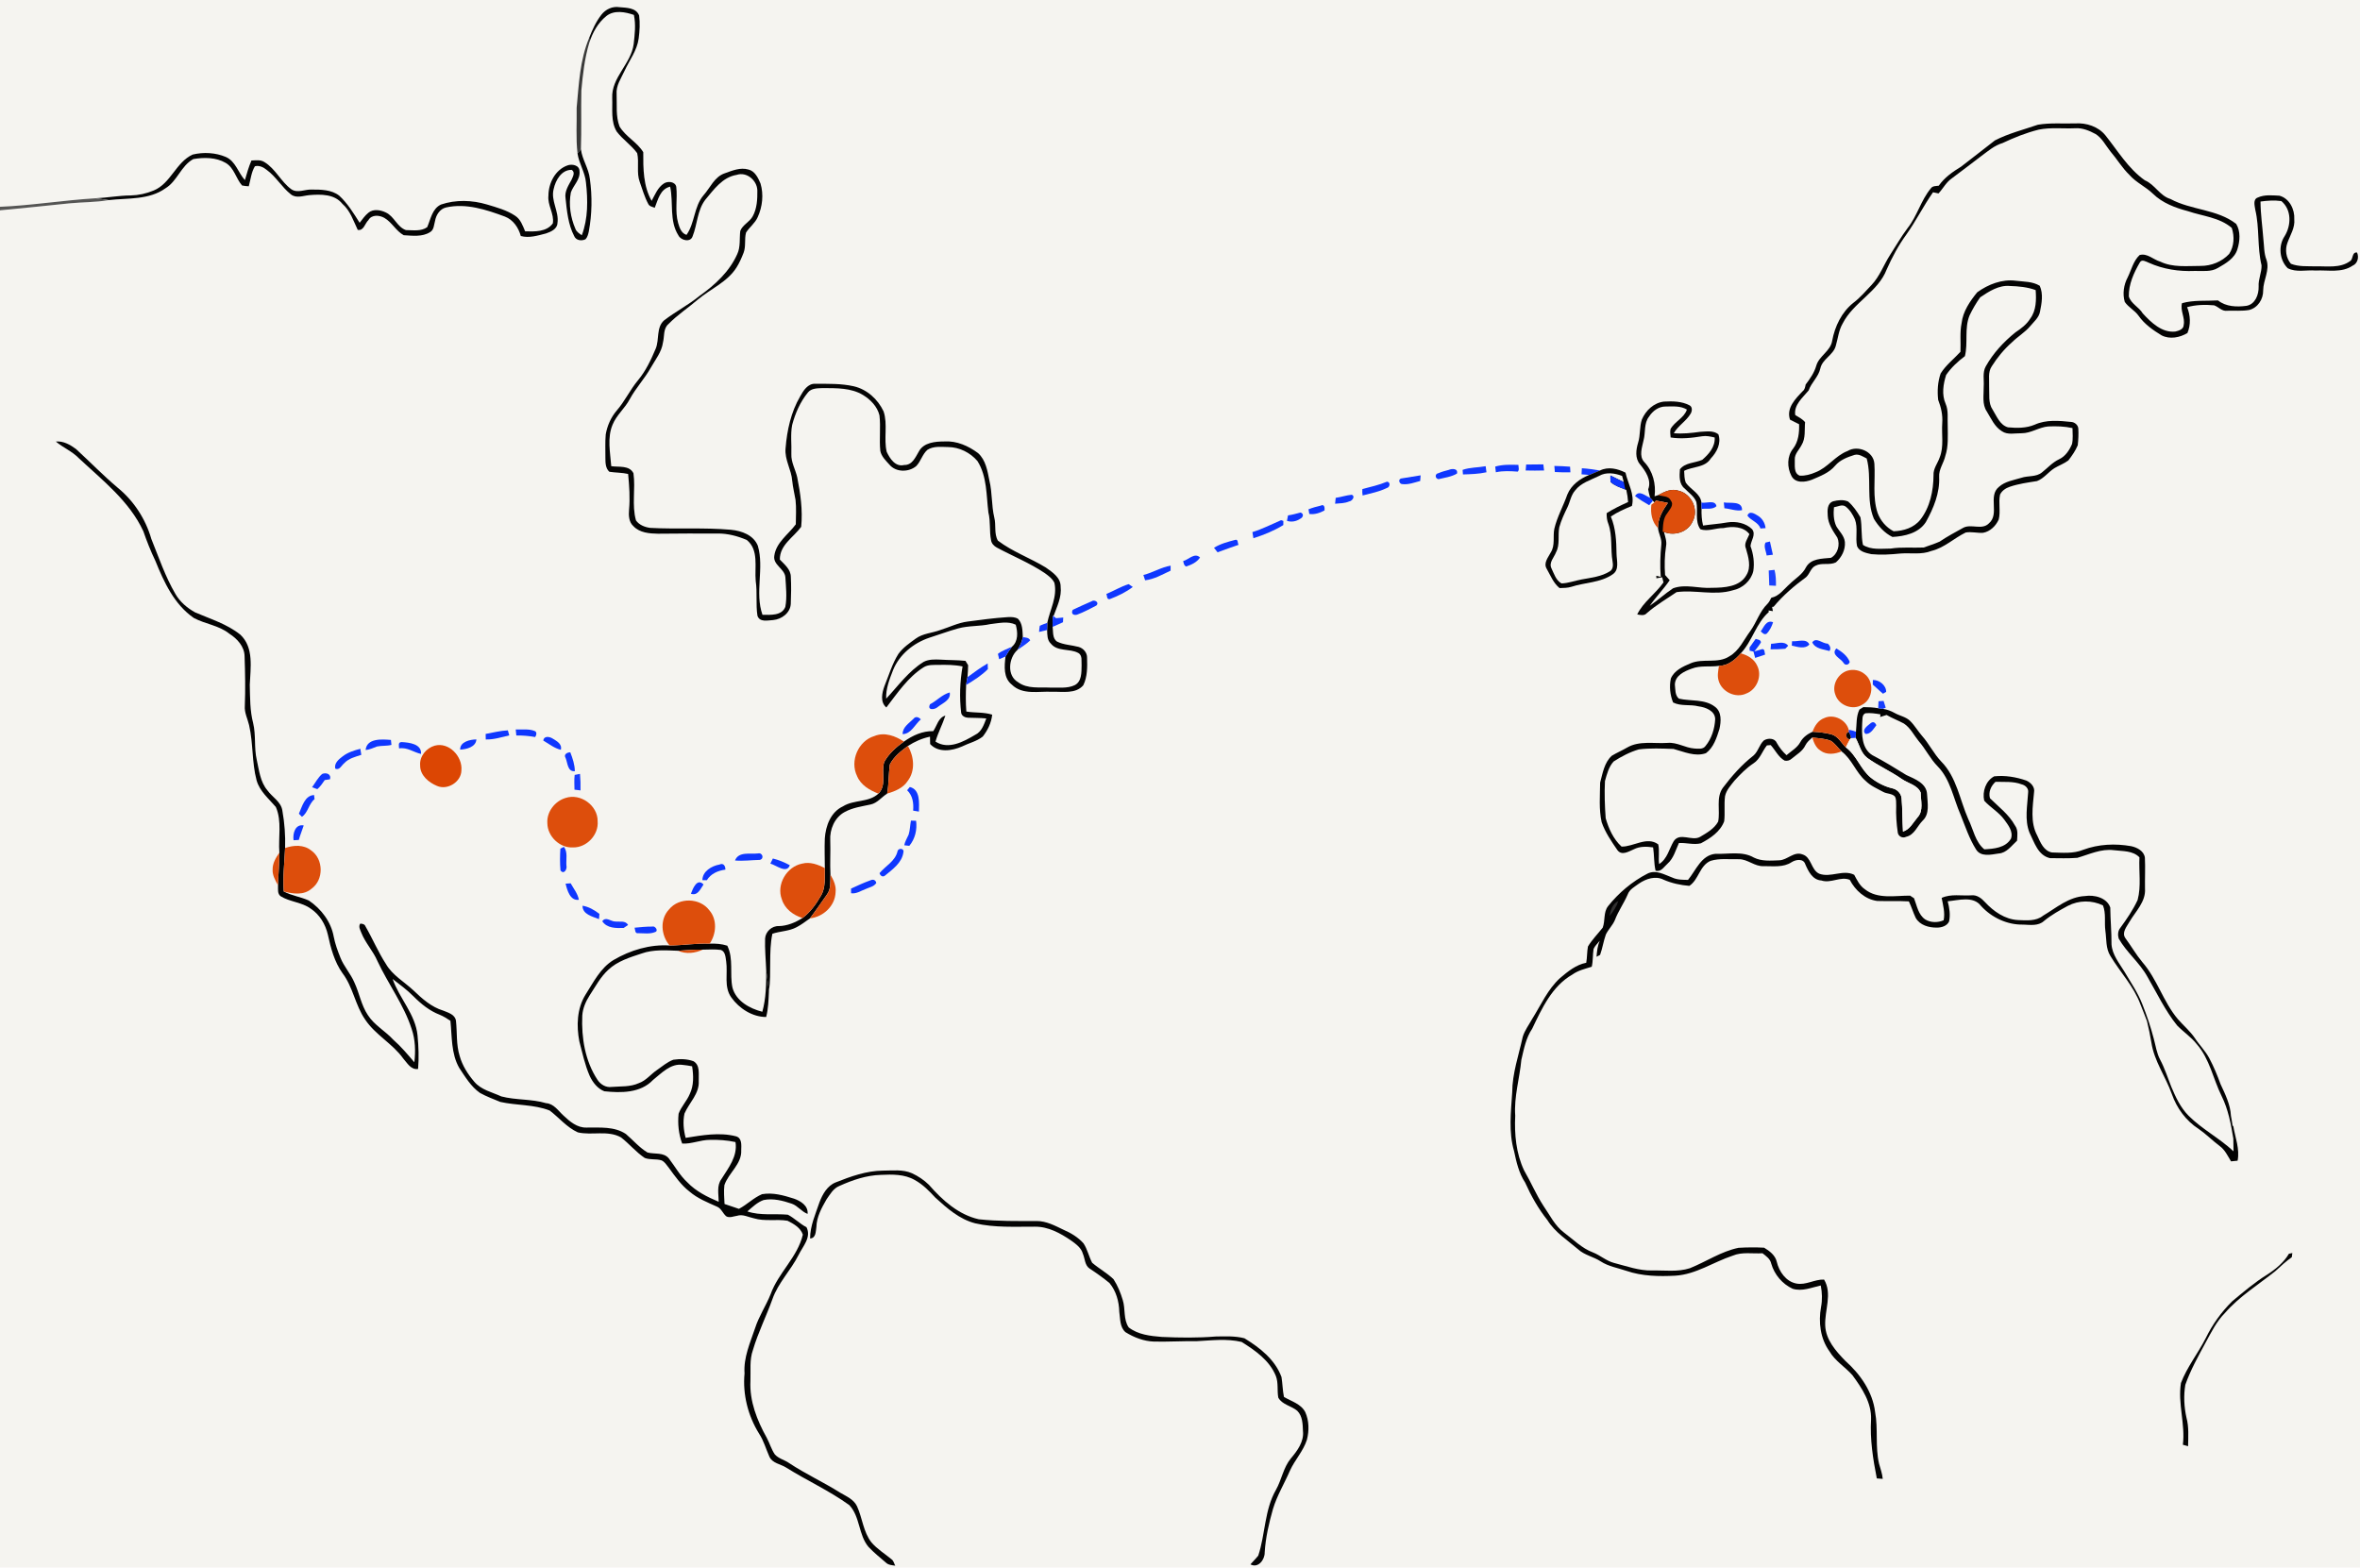<?xml version="1.0" encoding="UTF-8" ?>
<!DOCTYPE svg PUBLIC "-//W3C//DTD SVG 1.1//EN" "http://www.w3.org/Graphics/SVG/1.1/DTD/svg11.dtd">
<svg width="1227pt" height="815pt" viewBox="0 0 1227 815" version="1.1" xmlns="http://www.w3.org/2000/svg">
<path fill="#f5f4f0" d=" M 0.00 0.00 L 1227.00 0.00 L 1227.00 815.00 L 0.00 815.00 L 0.00 109.35 C 12.01 108.24 24.01 106.95 36.01 105.73 C 42.85 105.06 49.77 105.22 56.56 104.03 C 66.45 102.92 77.47 104.03 86.00 97.92 C 92.19 94.19 94.10 86.18 100.50 82.71 C 106.05 81.77 112.30 81.75 117.31 84.68 C 121.77 87.25 122.64 92.79 125.85 96.44 C 127.00 96.69 128.17 96.76 129.34 96.86 C 130.32 93.38 130.62 89.59 132.54 86.44 C 134.78 85.86 136.95 86.93 138.65 88.32 C 143.53 91.85 146.50 97.33 151.21 101.03 C 154.04 103.32 157.67 101.72 160.87 101.45 C 166.80 100.96 173.91 100.83 178.01 105.98 C 182.12 109.55 183.72 114.79 185.99 119.52 C 189.13 120.14 189.70 116.18 191.54 114.45 C 193.22 111.46 197.28 111.80 199.87 113.31 C 203.79 115.60 205.89 120.09 209.89 122.29 C 214.43 122.56 219.57 123.26 223.61 120.69 C 225.66 119.51 225.59 116.91 226.18 114.91 C 226.71 111.83 228.63 108.67 231.84 107.88 C 242.29 105.51 252.79 109.01 262.52 112.61 C 266.87 114.31 269.57 118.34 270.77 122.71 C 275.13 123.92 279.60 122.46 283.83 121.39 C 286.35 120.54 289.65 119.15 289.83 116.07 C 290.79 109.95 286.25 104.39 287.86 98.29 C 288.85 93.71 291.92 88.19 297.27 88.32 C 299.17 89.63 297.87 91.75 297.19 93.38 C 295.58 96.37 293.45 99.46 294.03 103.05 C 294.74 109.69 295.37 116.63 298.48 122.66 C 299.43 125.03 302.35 125.43 304.44 124.38 C 305.43 123.31 305.79 121.85 306.11 120.46 C 307.81 111.40 307.97 102.04 306.67 92.91 C 306.08 87.52 302.68 82.96 302.03 77.57 C 302.37 67.41 302.04 57.24 302.25 47.08 C 303.03 38.73 303.94 30.35 306.36 22.29 C 308.06 16.98 310.88 11.84 315.29 8.32 C 319.36 5.11 325.05 6.19 329.57 7.76 C 330.65 12.78 330.01 17.94 329.45 22.98 C 328.07 33.25 317.77 40.29 318.30 51.01 C 318.54 56.82 317.46 63.24 320.66 68.45 C 323.78 72.55 328.25 75.45 331.28 79.63 C 332.39 84.52 330.84 89.74 332.59 94.54 C 333.97 98.41 335.09 102.41 337.04 106.04 C 337.66 107.36 339.21 107.52 340.41 108.03 C 342.13 103.80 343.23 98.28 348.42 97.05 C 350.21 105.42 347.87 114.79 352.71 122.38 C 354.00 125.02 359.00 126.19 360.08 122.91 C 362.59 116.67 362.47 109.40 366.69 103.86 C 371.16 98.55 375.59 92.14 382.97 90.93 C 388.19 89.15 393.61 93.76 393.75 98.99 C 393.81 103.55 393.59 108.36 391.35 112.45 C 389.72 115.43 386.12 116.84 384.88 120.05 C 384.37 124.07 385.08 128.35 383.29 132.14 C 379.25 141.19 371.76 148.11 363.79 153.75 C 357.98 158.53 351.24 161.98 345.28 166.55 C 341.11 170.21 342.86 176.45 340.95 181.17 C 338.50 186.98 335.80 192.79 331.73 197.67 C 327.57 202.65 324.85 208.64 320.57 213.53 C 317.61 217.03 315.68 221.39 314.92 225.90 C 314.56 229.93 314.79 233.98 314.75 238.03 C 314.76 240.54 314.78 243.44 316.81 245.28 C 320.04 245.79 323.36 245.67 326.57 246.42 C 327.15 252.58 327.62 258.80 327.05 264.99 C 326.77 267.97 326.93 271.49 329.37 273.61 C 332.60 277.02 337.65 277.41 342.07 277.49 C 352.38 277.40 362.71 277.33 373.03 277.39 C 378.26 277.31 383.46 278.70 388.25 280.73 C 394.67 285.92 392.24 294.91 392.90 302.04 C 393.79 308.03 392.88 314.14 393.80 320.11 C 394.96 323.68 399.17 322.53 402.01 322.37 C 406.40 321.98 410.87 318.66 411.14 314.01 C 411.33 309.31 411.41 304.60 411.17 299.91 C 411.14 296.02 407.89 293.50 405.46 290.93 C 405.36 283.30 412.59 279.38 416.55 273.91 C 417.41 265.27 416.18 256.57 414.48 248.10 C 413.56 244.05 411.25 240.29 411.44 236.04 C 411.63 231.02 410.92 225.94 411.85 220.97 C 413.45 214.89 416.04 208.96 420.04 204.07 C 421.94 201.69 425.28 201.91 428.02 201.77 C 434.99 201.83 442.47 201.62 448.66 205.35 C 452.58 207.73 456.14 211.37 457.24 215.95 C 457.97 222.08 457.06 228.29 457.68 234.43 C 458.25 237.32 460.52 239.46 462.43 241.58 C 465.82 245.65 472.53 245.61 476.41 242.28 C 478.78 239.80 479.57 236.15 482.18 233.88 C 485.38 231.81 489.38 232.39 492.99 232.43 C 498.77 232.47 504.47 235.33 508.18 239.70 C 513.23 247.67 512.76 257.44 513.88 266.44 C 515.08 271.18 514.30 276.12 515.27 280.89 C 515.51 282.59 516.80 283.90 518.27 284.69 C 526.54 289.14 535.34 292.69 543.17 297.94 C 545.08 299.35 547.16 300.81 548.20 303.03 C 549.82 310.26 545.90 316.94 544.49 323.83 C 543.17 324.31 541.83 324.72 540.59 325.37 C 540.41 326.43 540.29 327.49 540.22 328.56 C 541.62 328.23 543.01 327.89 544.41 327.55 C 544.51 330.00 544.38 332.81 546.35 334.63 C 549.79 338.90 556.07 337.08 560.49 339.42 C 562.94 340.67 562.13 343.73 562.33 345.98 C 562.26 349.54 562.47 354.31 558.76 356.22 C 554.80 358.11 550.25 357.32 546.02 357.49 C 540.42 357.21 534.17 358.26 529.35 354.70 C 523.37 351.30 524.37 342.11 528.96 337.93 C 531.22 336.32 533.63 334.90 535.63 332.94 C 534.91 331.38 533.19 331.49 531.78 331.26 C 531.59 328.00 531.73 324.23 529.27 321.71 C 527.68 320.78 525.77 320.74 524.00 320.84 C 516.99 321.28 510.03 322.22 503.08 323.15 C 498.09 323.79 493.55 326.11 488.79 327.58 C 484.57 329.15 479.79 329.29 476.06 332.04 C 472.84 334.38 469.46 336.72 467.09 339.97 C 463.84 345.12 462.14 351.04 459.86 356.64 C 458.56 360.21 457.47 365.03 460.83 367.82 C 466.61 360.32 472.03 352.13 480.17 346.95 C 482.51 345.45 485.38 345.75 488.02 345.68 C 492.18 345.62 496.36 345.62 500.45 346.49 C 499.06 354.44 498.78 362.57 499.72 370.60 C 499.99 372.22 501.70 373.07 503.21 373.15 C 506.40 373.28 509.60 373.21 512.79 373.53 C 511.56 376.74 510.36 380.47 506.99 382.05 C 500.97 385.60 493.12 389.93 486.38 385.56 C 487.69 380.90 490.05 376.64 491.52 372.05 C 487.82 373.06 487.14 377.34 485.20 380.13 C 479.61 379.97 474.44 382.40 469.97 385.56 C 465.53 382.60 459.88 380.49 454.64 382.66 C 446.20 385.15 441.71 395.67 445.61 403.52 C 447.56 408.23 452.16 410.87 456.69 412.62 C 451.63 417.34 443.93 415.64 438.26 419.23 C 431.91 422.18 429.27 429.35 428.83 435.91 C 428.62 441.05 428.82 446.19 428.85 451.33 C 425.24 449.46 421.13 447.91 417.03 449.00 C 409.00 450.55 403.49 459.90 406.50 467.61 C 408.00 472.55 412.45 475.81 417.20 477.30 C 413.49 479.62 409.36 481.37 404.93 481.48 C 401.29 481.31 398.03 484.34 397.78 487.93 C 397.59 493.50 398.17 499.05 398.36 504.61 C 398.41 511.78 398.27 519.05 396.35 526.02 C 389.78 524.35 382.72 520.48 380.82 513.48 C 379.29 506.28 381.50 498.53 378.14 491.67 C 375.18 490.70 372.08 490.51 368.99 490.62 C 372.47 485.47 373.01 478.09 368.76 473.21 C 363.85 466.70 352.98 466.47 347.84 472.81 C 342.94 477.98 343.66 486.37 348.14 491.57 C 337.92 490.90 327.75 493.98 318.99 499.11 C 312.11 503.28 308.52 510.75 304.32 517.29 C 299.94 524.48 299.67 533.30 301.19 541.36 C 302.80 547.45 304.08 553.67 306.62 559.45 C 308.19 562.77 310.67 565.99 314.18 567.36 C 322.87 568.29 333.04 568.34 339.52 561.48 C 343.98 557.93 348.71 552.73 354.95 553.65 C 356.59 553.78 358.21 554.10 359.84 554.38 C 360.59 559.18 360.78 564.34 358.60 568.82 C 357.08 572.45 354.17 575.32 352.81 579.02 C 352.26 584.24 352.84 589.63 354.67 594.57 C 359.58 594.82 364.17 592.65 369.05 592.63 C 373.52 592.51 378.01 592.81 382.39 593.78 C 383.57 601.21 378.70 607.20 375.03 613.07 C 372.54 616.50 373.64 620.89 373.67 624.82 C 367.75 622.31 361.82 619.39 357.33 614.66 C 353.45 611.10 350.93 606.42 347.76 602.29 C 345.04 598.93 340.30 600.18 336.62 599.18 C 332.38 596.61 329.14 592.76 325.40 589.56 C 319.35 585.52 311.79 586.30 304.89 586.23 C 300.11 586.38 296.22 583.07 292.96 579.98 C 290.21 577.49 288.00 573.83 283.91 573.54 C 276.33 571.28 268.27 572.03 260.66 570.04 C 255.82 567.81 250.13 566.65 246.57 562.37 C 243.25 558.49 240.41 554.05 239.02 549.10 C 237.11 543.14 237.75 536.80 237.06 530.68 C 236.60 527.43 232.99 526.47 230.42 525.41 C 224.32 523.58 219.47 519.23 214.97 514.92 C 210.16 510.41 204.05 507.06 200.67 501.20 C 196.61 494.99 193.78 488.11 190.07 481.72 C 189.64 480.50 188.48 480.21 187.31 480.20 C 186.21 481.76 187.29 483.42 187.86 484.95 C 189.94 490.25 194.01 494.45 196.24 499.68 C 201.84 511.65 209.99 522.40 214.06 535.07 C 215.94 540.59 216.09 546.52 215.42 552.27 C 211.94 548.19 208.49 544.07 204.44 540.52 C 200.30 535.99 194.60 533.00 191.26 527.74 C 187.79 522.58 186.85 516.28 184.22 510.72 C 182.29 506.19 178.82 502.52 177.01 497.94 C 175.57 494.37 174.24 490.74 173.51 486.97 C 172.12 479.24 167.01 472.52 160.59 468.20 C 156.38 466.27 151.66 465.69 147.54 463.49 C 152.30 464.78 157.97 465.58 162.00 462.03 C 168.42 457.41 168.26 446.68 161.81 442.17 C 157.96 439.04 152.66 439.33 148.23 440.89 C 148.44 434.40 147.96 427.90 146.82 421.51 C 146.18 416.84 141.60 414.49 139.06 410.94 C 135.28 406.48 134.71 400.49 133.48 395.01 C 132.05 388.74 133.13 382.22 131.62 375.96 C 129.92 369.46 130.03 362.67 129.87 356.00 C 130.23 347.24 132.10 336.73 124.99 329.99 C 118.10 324.45 109.46 321.82 101.44 318.38 C 97.32 316.08 93.55 312.92 91.19 308.78 C 85.92 299.76 82.57 289.81 78.68 280.17 C 75.69 269.85 69.63 260.47 61.31 253.66 C 53.72 247.28 46.83 240.15 39.53 233.46 C 36.52 231.22 32.89 229.15 29.01 229.56 C 32.76 232.72 37.44 234.59 40.90 238.15 C 53.23 249.69 67.25 260.50 74.52 276.20 C 76.33 281.43 78.37 286.58 80.77 291.58 C 85.27 302.69 90.60 314.29 100.79 321.31 C 106.75 324.48 113.86 325.15 119.24 329.47 C 123.29 332.05 127.11 336.14 127.16 341.23 C 127.45 349.82 127.63 358.42 127.28 367.01 C 127.01 370.52 128.73 373.70 129.51 377.04 C 131.69 386.47 130.90 396.36 133.41 405.74 C 135.04 411.43 139.72 415.23 143.40 419.55 C 146.69 427.00 144.61 435.42 145.25 443.30 C 143.44 445.88 141.69 448.75 141.74 452.03 C 141.55 455.05 143.15 457.73 144.54 460.29 C 144.63 462.21 144.10 464.71 145.97 466.00 C 150.80 468.96 156.91 469.04 161.54 472.42 C 166.19 475.48 169.23 480.58 170.46 485.95 C 171.97 492.93 173.86 500.07 178.07 505.98 C 183.59 513.23 184.68 522.69 189.89 530.14 C 195.15 538.05 204.09 542.57 209.61 550.29 C 211.72 552.66 213.64 556.34 217.37 555.77 C 217.87 549.96 217.63 544.12 217.09 538.33 C 216.00 527.32 207.67 519.14 204.13 508.98 C 207.83 511.89 211.68 514.65 214.99 518.02 C 218.91 521.96 223.36 525.57 228.60 527.58 C 230.58 528.38 232.39 529.54 234.18 530.72 C 235.03 538.94 234.50 547.78 238.75 555.20 C 241.89 559.88 244.86 564.96 249.57 568.24 C 252.94 570.11 256.57 571.44 260.12 572.91 C 268.58 574.80 277.64 574.16 285.79 577.38 C 290.67 581.10 294.72 586.15 300.42 588.73 C 307.78 590.45 315.99 587.48 322.88 591.35 C 327.16 594.67 330.65 598.99 335.18 602.02 C 337.94 603.12 341.06 602.41 343.88 603.27 C 345.64 604.01 346.61 605.80 347.78 607.22 C 350.97 611.58 354.10 616.11 358.43 619.46 C 362.62 623.09 367.82 625.14 372.83 627.38 C 375.05 628.32 375.80 630.88 377.58 632.37 C 379.34 633.37 381.38 632.36 383.22 632.10 C 386.18 631.15 389.07 632.82 391.95 633.41 C 397.64 635.12 403.65 633.74 409.43 634.68 C 412.61 636.25 416.24 638.32 417.41 641.91 C 414.64 653.63 404.64 661.71 400.65 672.88 C 398.24 678.88 394.56 684.31 392.58 690.50 C 390.00 698.13 386.53 705.78 387.09 714.03 C 386.06 724.97 388.88 736.10 394.68 745.41 C 397.08 749.07 398.22 753.33 399.99 757.28 C 401.55 760.82 405.80 761.13 408.74 763.01 C 419.53 769.78 431.22 775.05 441.56 782.52 C 447.25 788.54 446.26 798.01 451.57 804.29 C 454.34 807.23 457.52 809.78 460.59 812.42 C 461.88 813.70 463.76 813.74 465.45 814.02 C 464.84 812.87 464.62 811.43 463.50 810.66 C 460.01 807.79 456.09 805.38 453.11 801.94 C 448.82 796.49 448.40 789.27 445.59 783.13 C 443.91 779.54 440.06 777.95 436.84 776.06 C 428.19 770.60 418.84 766.34 410.31 760.68 C 407.91 758.98 404.78 758.37 402.81 756.11 C 401.03 753.45 400.14 750.31 398.64 747.50 C 393.63 738.52 389.63 728.45 390.17 717.98 C 390.38 712.62 389.60 707.05 391.46 701.89 C 394.13 692.82 398.41 684.34 401.60 675.45 C 404.58 666.91 411.21 660.42 415.22 652.42 C 417.42 647.94 421.97 643.30 419.31 638.04 C 415.82 636.25 413.07 633.32 409.62 631.53 C 402.61 630.88 395.39 632.13 388.57 629.83 C 391.18 627.60 393.72 625.07 397.02 623.91 C 401.94 622.92 406.96 624.22 411.61 625.80 C 414.78 626.88 416.73 629.97 419.89 631.12 C 420.28 626.82 416.26 624.39 412.77 623.17 C 407.46 621.48 401.78 619.86 396.18 620.87 C 391.79 622.73 388.40 626.29 384.18 628.49 C 381.70 627.61 379.21 626.77 376.70 625.96 C 376.56 622.70 376.22 619.41 376.63 616.16 C 378.81 609.75 385.72 605.26 385.38 598.02 C 385.44 595.36 385.87 591.65 382.60 590.76 C 374.04 588.57 365.05 590.21 356.48 591.58 C 355.40 587.49 354.97 583.11 355.87 578.96 C 358.30 573.30 363.70 568.63 363.29 562.01 C 363.17 558.55 364.13 553.79 360.54 551.73 C 357.23 550.51 353.55 550.46 350.09 550.96 C 346.89 552.12 344.29 554.45 341.51 556.35 C 338.31 558.52 335.88 561.84 332.11 563.14 C 327.68 565.17 322.71 564.73 317.98 565.10 C 315.02 565.53 312.24 563.82 310.66 561.42 C 304.20 551.62 302.24 539.56 302.74 528.01 C 302.99 524.23 304.54 520.68 306.56 517.52 C 309.57 512.96 312.13 508.00 316.21 504.26 C 320.99 499.71 327.49 497.74 333.62 495.73 C 339.67 493.57 346.20 494.09 352.50 494.31 C 356.69 496.15 361.32 495.63 365.39 493.73 C 368.53 493.68 371.70 493.46 374.82 493.89 C 377.19 494.77 377.19 497.74 377.55 499.85 C 378.46 506.08 376.24 513.12 380.24 518.61 C 384.32 524.34 391.17 528.75 398.34 528.75 C 399.49 524.39 399.56 519.87 399.79 515.40 C 401.17 505.48 399.55 495.30 401.57 485.47 C 405.71 484.08 410.28 484.17 414.17 482.06 C 416.64 480.78 418.85 479.07 421.10 477.47 C 427.99 476.74 434.15 471.06 434.43 463.98 C 434.83 460.66 433.42 457.55 431.77 454.78 C 431.46 448.84 431.88 442.90 431.67 436.97 C 431.30 431.23 433.96 424.94 439.20 422.16 C 443.33 419.89 448.05 419.27 452.59 418.28 C 456.13 417.56 458.32 414.45 461.25 412.61 C 465.32 411.41 469.55 409.74 471.95 406.01 C 475.99 400.72 475.23 393.34 472.07 387.83 C 475.57 385.57 479.42 383.86 483.52 383.01 C 483.53 383.97 483.57 385.88 483.59 386.84 C 487.89 391.50 494.98 390.40 500.20 388.09 C 503.76 386.32 507.82 385.45 510.96 382.94 C 513.55 379.66 515.44 375.75 515.86 371.56 C 511.50 370.16 506.88 370.67 502.42 369.93 C 502.05 365.34 502.10 360.72 502.31 356.13 C 506.31 353.73 510.35 351.22 513.63 347.87 C 513.60 347.13 513.54 345.65 513.51 344.91 C 509.84 347.05 506.39 349.54 503.00 352.07 C 503.23 350.00 503.27 347.92 503.35 345.85 C 503.00 345.29 502.31 344.16 501.97 343.59 C 497.64 343.11 493.29 343.25 488.96 342.94 C 486.03 342.81 482.89 342.71 480.23 344.10 C 472.36 348.94 466.96 356.61 460.74 363.23 C 460.51 358.00 462.50 353.08 464.36 348.31 C 467.65 340.22 475.02 334.29 483.18 331.56 C 488.13 330.01 492.99 328.16 498.00 326.77 C 503.52 325.22 509.34 325.72 514.92 324.48 C 519.22 324.02 524.04 322.78 528.10 324.80 C 529.15 328.62 529.48 333.34 526.19 336.19 C 523.72 337.41 521.00 338.22 518.82 339.96 C 518.99 340.66 519.32 342.05 519.49 342.75 C 520.58 342.27 521.68 341.79 522.78 341.32 C 522.16 346.31 521.62 352.47 526.07 355.96 C 531.67 361.47 539.95 359.29 546.97 359.67 C 552.40 359.47 559.20 360.96 563.22 356.28 C 565.38 351.91 565.34 346.75 565.19 341.98 C 565.26 339.31 563.28 337.03 560.79 336.33 C 557.09 335.34 553.12 335.29 549.63 333.59 C 547.09 331.95 547.64 328.51 547.28 325.92 C 549.07 325.10 550.86 324.30 552.67 323.51 C 552.70 322.89 552.77 321.66 552.80 321.05 C 551.87 321.14 550.02 321.31 549.09 321.40 C 548.75 321.14 548.07 320.61 547.73 320.35 C 549.53 315.39 552.09 310.42 551.45 304.97 C 551.49 300.28 547.13 297.44 543.72 295.04 C 535.60 290.09 526.44 286.85 518.83 281.08 C 516.74 277.50 517.97 272.97 516.94 269.04 C 515.44 262.72 515.95 256.17 514.41 249.86 C 513.40 244.82 512.54 239.21 508.52 235.57 C 503.51 231.85 497.43 229.11 491.06 229.51 C 486.28 229.53 480.24 229.99 477.71 234.75 C 475.93 237.75 474.30 241.87 470.11 241.75 C 465.54 242.91 462.66 238.43 461.02 234.92 C 459.36 228.03 461.67 220.66 459.39 213.88 C 456.44 207.60 450.76 202.41 443.90 200.83 C 437.38 199.35 430.64 199.56 423.99 199.52 C 420.00 199.28 417.68 203.08 416.00 206.12 C 411.22 214.27 409.18 223.70 408.43 233.03 C 407.82 239.00 411.49 244.19 411.89 250.03 C 412.23 253.37 413.05 256.63 413.61 259.94 C 414.09 264.14 413.77 268.38 413.75 272.60 C 409.84 277.88 403.47 282.06 402.56 288.99 C 401.82 293.76 407.94 295.64 408.33 300.12 C 408.62 305.22 409.25 310.45 408.31 315.50 C 406.46 320.23 400.55 319.65 396.42 319.64 C 392.33 307.99 397.43 295.49 394.02 283.75 C 391.77 278.16 385.61 275.97 380.06 275.43 C 366.06 274.18 351.98 275.21 337.97 274.44 C 335.22 274.06 332.28 272.91 330.66 270.56 C 328.40 262.56 330.50 254.14 329.35 246.04 C 327.20 241.77 321.71 242.96 317.80 242.37 C 317.27 235.25 315.62 227.67 318.48 220.83 C 320.52 215.78 324.95 212.27 327.45 207.48 C 330.58 201.71 335.15 196.90 338.36 191.18 C 340.74 186.96 344.01 183.02 344.69 178.07 C 345.52 174.85 344.74 170.87 347.55 168.47 C 352.23 163.68 357.89 160.02 362.94 155.65 C 369.60 150.10 378.24 146.58 382.98 138.99 C 384.46 136.62 385.59 134.04 386.60 131.44 C 387.91 128.06 386.95 124.32 387.89 120.89 C 389.71 118.08 392.57 116.02 393.95 112.90 C 396.41 107.48 397.13 101.12 395.40 95.38 C 394.15 92.46 392.49 88.91 389.09 88.13 C 384.91 86.91 380.71 88.69 376.82 90.09 C 371.41 91.90 369.26 97.64 365.71 101.59 C 360.74 107.49 361.31 115.92 356.92 122.11 C 354.20 121.25 353.28 118.35 352.57 115.90 C 350.82 109.78 352.32 103.38 351.61 97.15 C 351.10 94.38 347.22 94.02 345.19 95.37 C 341.97 97.43 340.56 101.21 338.79 104.42 C 334.43 96.73 334.41 87.68 334.45 79.12 C 331.29 73.90 325.23 71.04 322.11 65.74 C 320.06 60.40 320.84 54.54 320.59 48.95 C 320.21 44.47 322.95 40.71 324.72 36.83 C 327.28 31.29 331.22 26.24 332.06 20.04 C 332.58 16.07 332.83 12.00 332.29 8.02 C 330.64 3.89 325.68 4.08 322.00 3.72 C 318.42 3.15 314.86 4.83 312.68 7.64 C 309.90 11.22 307.98 15.39 306.35 19.60 C 301.48 31.09 300.96 43.78 299.81 56.04 C 299.94 63.94 299.35 71.90 300.26 79.76 C 301.00 85.02 304.20 89.58 304.65 94.91 C 305.67 104.02 305.78 113.61 302.49 122.30 C 301.18 121.41 299.72 120.52 299.16 118.95 C 296.61 113.05 295.60 106.38 296.81 100.03 C 298.15 96.27 301.80 93.30 301.30 88.95 C 301.28 85.82 297.32 85.10 294.96 86.02 C 288.65 88.30 285.16 95.23 285.14 101.67 C 284.55 106.69 288.25 111.14 287.42 116.14 C 284.20 120.63 277.97 120.42 273.03 120.27 C 271.78 117.31 270.67 113.97 267.81 112.15 C 263.42 109.21 258.22 107.83 253.22 106.32 C 245.48 104.00 236.96 103.73 229.26 106.34 C 224.70 108.49 223.90 113.94 222.11 118.10 C 218.95 120.38 214.70 119.66 211.05 119.62 C 206.46 118.05 204.96 112.44 200.59 110.46 C 197.85 109.12 194.05 108.49 191.53 110.61 C 189.72 112.06 188.42 114.02 186.98 115.82 C 183.83 110.85 180.72 105.71 176.34 101.70 C 172.33 98.58 166.87 98.55 162.02 98.55 C 158.51 98.39 154.67 100.58 151.47 98.39 C 146.05 94.47 143.28 87.77 137.50 84.28 C 135.50 82.94 132.99 83.36 130.73 83.45 C 129.29 86.73 128.34 90.19 127.34 93.62 C 123.79 89.79 122.54 83.83 117.39 81.59 C 112.04 79.33 105.81 78.99 100.18 80.35 C 91.48 84.31 88.83 95.35 79.91 99.03 C 76.13 100.62 72.04 101.51 67.95 101.61 C 61.84 101.64 55.83 102.81 49.74 103.08 C 33.12 104.07 16.62 106.81 0.00 107.51 L 0.00 0.00 Z" />
<path fill="#040404" d=" M 312.68 7.64 C 314.86 4.83 318.42 3.15 322.00 3.72 C 325.68 4.08 330.64 3.89 332.29 8.02 C 332.83 12.00 332.58 16.07 332.06 20.04 C 331.22 26.24 327.28 31.29 324.72 36.83 C 322.95 40.71 320.21 44.47 320.59 48.95 C 320.84 54.54 320.06 60.40 322.11 65.74 C 325.23 71.04 331.29 73.90 334.45 79.12 C 334.41 87.68 334.43 96.73 338.79 104.42 C 340.56 101.21 341.97 97.43 345.19 95.37 C 347.22 94.02 351.10 94.38 351.61 97.15 C 352.32 103.38 350.82 109.78 352.57 115.90 C 353.28 118.35 354.20 121.25 356.92 122.11 C 361.31 115.92 360.74 107.49 365.71 101.59 C 369.26 97.64 371.41 91.90 376.82 90.09 C 380.71 88.69 384.91 86.91 389.09 88.13 C 392.49 88.91 394.15 92.46 395.40 95.38 C 397.13 101.12 396.41 107.48 393.95 112.90 C 392.57 116.02 389.71 118.08 387.89 120.89 C 386.95 124.32 387.91 128.06 386.60 131.44 C 385.59 134.04 384.46 136.62 382.98 138.99 C 378.24 146.58 369.60 150.10 362.94 155.65 C 357.89 160.02 352.23 163.68 347.55 168.47 C 344.74 170.87 345.52 174.85 344.69 178.07 C 344.01 183.02 340.74 186.96 338.36 191.18 C 335.15 196.90 330.58 201.71 327.45 207.48 C 324.95 212.27 320.52 215.78 318.48 220.83 C 315.62 227.67 317.27 235.25 317.80 242.37 C 321.71 242.96 327.20 241.77 329.35 246.04 C 330.50 254.14 328.40 262.56 330.66 270.56 C 332.28 272.91 335.22 274.06 337.97 274.44 C 351.98 275.21 366.06 274.18 380.06 275.43 C 385.61 275.97 391.77 278.16 394.02 283.75 C 397.43 295.49 392.33 307.99 396.42 319.64 C 400.55 319.65 406.46 320.23 408.31 315.50 C 409.25 310.45 408.62 305.22 408.33 300.12 C 407.94 295.64 401.82 293.76 402.56 288.99 C 403.47 282.06 409.84 277.88 413.75 272.60 C 413.77 268.38 414.09 264.14 413.61 259.94 C 413.05 256.63 412.23 253.37 411.89 250.03 C 411.49 244.19 407.82 239.00 408.43 233.03 C 409.18 223.70 411.22 214.27 416.00 206.12 C 417.68 203.08 420.00 199.28 423.99 199.52 C 430.64 199.56 437.38 199.35 443.90 200.83 C 450.76 202.41 456.44 207.60 459.39 213.88 C 461.67 220.66 459.36 228.03 461.02 234.92 C 462.66 238.43 465.54 242.91 470.11 241.75 C 474.30 241.87 475.93 237.75 477.71 234.75 C 480.24 229.99 486.28 229.53 491.06 229.51 C 497.43 229.11 503.51 231.85 508.52 235.57 C 512.54 239.21 513.40 244.82 514.41 249.86 C 515.95 256.17 515.44 262.72 516.94 269.04 C 517.97 272.97 516.74 277.50 518.83 281.08 C 526.44 286.85 535.60 290.09 543.72 295.04 C 547.13 297.44 551.49 300.28 551.45 304.97 C 552.09 310.42 549.53 315.39 547.73 320.35 L 547.42 320.12 C 547.22 322.04 547.17 323.98 547.28 325.92 C 547.64 328.51 547.09 331.95 549.63 333.59 C 553.12 335.29 557.09 335.34 560.79 336.33 C 563.28 337.03 565.26 339.31 565.19 341.98 C 565.34 346.75 565.38 351.91 563.22 356.28 C 559.20 360.96 552.40 359.47 546.97 359.67 C 539.95 359.29 531.67 361.47 526.07 355.96 C 521.62 352.47 522.16 346.31 522.78 341.32 C 523.78 339.52 524.91 337.80 526.19 336.19 C 529.48 333.34 529.15 328.62 528.10 324.80 C 524.04 322.78 519.22 324.02 514.92 324.48 C 509.34 325.72 503.52 325.22 498.00 326.77 C 492.99 328.16 488.13 330.01 483.18 331.56 C 475.02 334.29 467.65 340.22 464.36 348.31 C 462.50 353.08 460.51 358.00 460.74 363.23 C 466.96 356.61 472.36 348.94 480.23 344.10 C 482.89 342.71 486.03 342.81 488.96 342.94 C 493.29 343.25 497.64 343.11 501.97 343.59 C 502.31 344.16 503.00 345.29 503.35 345.85 C 503.27 347.92 503.23 350.00 503.00 352.07 C 502.72 353.42 502.47 354.76 502.31 356.13 C 502.10 360.72 502.05 365.34 502.42 369.93 C 506.88 370.67 511.50 370.16 515.86 371.56 C 515.44 375.75 513.55 379.66 510.96 382.94 C 507.82 385.45 503.76 386.32 500.20 388.09 C 494.98 390.40 487.89 391.50 483.59 386.84 C 483.57 385.88 483.53 383.97 483.52 383.01 C 479.42 383.86 475.57 385.57 472.07 387.83 C 468.43 390.45 464.69 393.38 462.64 397.47 C 461.95 402.49 462.15 407.61 461.25 412.61 C 458.32 414.45 456.13 417.56 452.59 418.28 C 448.05 419.27 443.33 419.89 439.20 422.16 C 433.96 424.94 431.30 431.23 431.67 436.97 C 431.88 442.90 431.46 448.84 431.77 454.78 C 431.63 458.20 432.17 462.06 429.99 465.01 C 427.02 469.15 424.18 473.40 421.10 477.47 C 418.85 479.07 416.64 480.78 414.17 482.06 C 410.28 484.17 405.71 484.08 401.57 485.47 C 399.55 495.30 401.17 505.48 399.79 515.40 C 399.43 511.79 398.80 508.21 398.36 504.61 C 398.17 499.05 397.59 493.50 397.78 487.93 C 398.03 484.34 401.29 481.31 404.93 481.48 C 409.36 481.37 413.49 479.62 417.20 477.30 C 421.29 474.30 424.30 470.09 426.79 465.73 C 429.40 461.41 428.70 456.14 428.85 451.33 C 428.82 446.19 428.62 441.05 428.83 435.91 C 429.27 429.35 431.91 422.18 438.26 419.23 C 443.93 415.64 451.63 417.34 456.69 412.62 C 461.17 408.21 458.03 401.51 459.71 396.17 C 462.10 391.80 465.96 388.42 469.97 385.56 C 474.44 382.40 479.61 379.97 485.20 380.13 C 487.14 377.34 487.82 373.06 491.52 372.05 C 490.05 376.64 487.69 380.90 486.38 385.56 C 493.12 389.93 500.97 385.60 506.99 382.05 C 510.36 380.47 511.56 376.74 512.79 373.53 C 509.60 373.21 506.40 373.28 503.21 373.15 C 501.70 373.07 499.99 372.22 499.72 370.60 C 498.78 362.57 499.06 354.44 500.45 346.49 C 496.36 345.62 492.18 345.62 488.02 345.68 C 485.38 345.75 482.51 345.45 480.17 346.95 C 472.03 352.13 466.61 360.32 460.83 367.82 C 457.47 365.03 458.56 360.21 459.86 356.64 C 462.14 351.04 463.84 345.12 467.09 339.97 C 469.46 336.72 472.84 334.38 476.06 332.04 C 479.79 329.29 484.57 329.15 488.79 327.58 C 493.55 326.11 498.09 323.79 503.08 323.15 C 510.03 322.22 516.99 321.28 524.00 320.84 C 525.77 320.74 527.68 320.78 529.27 321.71 C 531.73 324.23 531.59 328.00 531.78 331.26 C 531.31 333.65 530.28 335.89 528.96 337.93 C 524.37 342.11 523.37 351.30 529.35 354.70 C 534.17 358.26 540.42 357.21 546.02 357.49 C 550.25 357.32 554.80 358.11 558.76 356.22 C 562.47 354.31 562.26 349.54 562.33 345.98 C 562.13 343.73 562.94 340.67 560.49 339.42 C 556.07 337.08 549.79 338.90 546.35 334.63 C 544.38 332.81 544.51 330.00 544.41 327.55 C 544.40 326.31 544.42 325.06 544.49 323.83 C 545.90 316.94 549.82 310.26 548.20 303.03 C 547.16 300.81 545.08 299.35 543.17 297.94 C 535.34 292.69 526.54 289.14 518.27 284.69 C 516.80 283.90 515.51 282.59 515.27 280.89 C 514.30 276.12 515.08 271.18 513.88 266.44 C 512.76 257.44 513.23 247.67 508.18 239.70 C 504.47 235.33 498.77 232.47 492.99 232.43 C 489.38 232.39 485.38 231.81 482.18 233.88 C 479.57 236.15 478.78 239.80 476.41 242.28 C 472.53 245.61 465.82 245.65 462.43 241.58 C 460.52 239.46 458.25 237.32 457.68 234.43 C 457.06 228.29 457.97 222.08 457.24 215.95 C 456.14 211.37 452.58 207.73 448.66 205.35 C 442.47 201.62 434.99 201.83 428.02 201.77 C 425.28 201.91 421.94 201.69 420.04 204.07 C 416.04 208.96 413.45 214.89 411.85 220.97 C 410.92 225.94 411.63 231.02 411.44 236.04 C 411.25 240.29 413.56 244.05 414.48 248.10 C 416.18 256.57 417.41 265.27 416.55 273.91 C 412.59 279.38 405.36 283.30 405.46 290.93 C 407.89 293.50 411.14 296.02 411.17 299.91 C 411.41 304.60 411.33 309.31 411.14 314.01 C 410.87 318.66 406.40 321.98 402.01 322.37 C 399.17 322.53 394.96 323.68 393.80 320.11 C 392.88 314.14 393.79 308.03 392.90 302.04 C 392.24 294.91 394.67 285.92 388.25 280.73 C 383.46 278.70 378.26 277.31 373.03 277.39 C 362.71 277.33 352.38 277.40 342.07 277.49 C 337.65 277.41 332.60 277.02 329.37 273.61 C 326.93 271.49 326.77 267.97 327.05 264.99 C 327.62 258.80 327.15 252.58 326.57 246.42 C 323.36 245.67 320.04 245.79 316.81 245.28 C 314.78 243.44 314.76 240.54 314.75 238.03 C 314.79 233.98 314.56 229.93 314.92 225.90 C 315.68 221.39 317.61 217.03 320.57 213.53 C 324.85 208.64 327.57 202.65 331.73 197.67 C 335.80 192.79 338.50 186.98 340.95 181.17 C 342.86 176.45 341.11 170.21 345.28 166.55 C 351.24 161.98 357.98 158.53 363.79 153.75 C 371.76 148.11 379.25 141.19 383.29 132.14 C 385.08 128.35 384.37 124.07 384.88 120.05 C 386.12 116.84 389.72 115.43 391.35 112.45 C 393.59 108.36 393.81 103.55 393.75 98.99 C 393.61 93.76 388.19 89.15 382.97 90.93 C 375.59 92.14 371.16 98.55 366.69 103.86 C 362.47 109.40 362.59 116.67 360.08 122.91 C 359.00 126.19 354.00 125.02 352.71 122.38 C 347.87 114.79 350.21 105.42 348.42 97.05 C 343.23 98.28 342.13 103.80 340.41 108.03 C 339.21 107.52 337.66 107.36 337.04 106.04 C 335.09 102.41 333.97 98.41 332.59 94.54 C 330.84 89.74 332.39 84.52 331.28 79.63 C 328.25 75.45 323.78 72.55 320.66 68.45 C 317.46 63.24 318.54 56.82 318.30 51.01 C 317.77 40.29 328.07 33.25 329.45 22.98 C 330.01 17.94 330.65 12.78 329.57 7.76 C 325.05 6.19 319.36 5.11 315.29 8.32 C 310.88 11.84 308.06 16.98 306.36 22.29 C 306.36 21.62 306.35 20.27 306.35 19.60 C 307.98 15.39 309.90 11.22 312.68 7.64 Z" />
<path fill="#3a3a39" d=" M 299.81 56.04 C 300.96 43.78 301.48 31.09 306.35 19.60 C 306.35 20.27 306.36 21.62 306.36 22.29 C 303.94 30.35 303.03 38.73 302.25 47.08 C 302.04 57.24 302.37 67.41 302.03 77.57 C 301.58 78.12 300.70 79.21 300.26 79.76 C 299.35 71.90 299.94 63.94 299.81 56.04 Z" />
<path fill="#030303" d=" M 1059.53 64.85 C 1065.94 63.76 1072.50 64.36 1078.98 64.16 C 1084.70 63.78 1090.91 65.77 1094.60 70.32 C 1101.08 78.40 1106.53 87.70 1115.15 93.75 C 1120.38 95.93 1122.91 101.83 1128.47 103.46 C 1139.28 109.32 1152.74 108.70 1162.63 116.40 C 1164.98 120.27 1164.60 125.36 1163.27 129.55 C 1161.84 134.33 1157.23 136.94 1153.19 139.27 C 1149.52 141.53 1145.07 140.75 1141.00 140.87 C 1132.84 141.21 1124.69 139.98 1117.22 136.61 C 1115.82 136.07 1113.53 134.55 1112.54 136.45 C 1109.42 141.81 1106.68 147.79 1106.81 154.12 C 1107.93 157.94 1112.08 159.62 1114.05 162.94 C 1118.42 167.66 1124.03 173.14 1131.01 172.37 C 1132.73 171.98 1135.31 171.19 1135.32 169.00 C 1136.15 165.11 1133.41 161.51 1134.46 157.63 C 1140.54 155.91 1146.94 156.56 1153.18 156.19 C 1157.31 159.50 1162.94 159.68 1167.99 159.00 C 1172.55 158.20 1174.42 153.12 1174.30 148.99 C 1174.05 145.20 1175.94 141.68 1175.81 137.94 C 1173.51 128.48 1174.81 118.55 1172.56 109.08 C 1172.28 107.03 1171.22 103.68 1173.81 102.72 C 1177.33 101.09 1181.36 101.57 1185.12 101.75 C 1190.30 103.11 1193.13 108.90 1192.83 113.97 C 1193.28 118.42 1190.71 122.22 1189.28 126.22 C 1187.91 129.84 1188.55 134.16 1191.07 137.13 C 1195.16 138.76 1199.68 138.33 1204.00 138.48 C 1209.94 138.33 1216.62 139.54 1221.78 135.79 C 1223.66 134.77 1222.60 131.01 1225.45 131.26 C 1226.60 133.70 1225.75 137.07 1223.13 138.14 C 1217.44 142.01 1210.34 140.31 1203.93 140.65 C 1199.13 140.25 1193.80 141.76 1189.40 139.43 C 1185.09 135.17 1184.42 127.79 1187.83 122.75 C 1191.29 117.12 1191.51 109.06 1186.11 104.54 C 1182.50 104.04 1178.85 104.29 1175.27 104.78 C 1175.31 111.26 1176.27 117.68 1176.74 124.13 C 1177.19 127.81 1177.01 131.62 1178.39 135.13 C 1180.20 140.51 1176.70 145.59 1176.66 150.95 C 1176.75 155.50 1173.92 160.01 1169.38 161.16 C 1165.62 161.81 1161.76 161.44 1157.97 161.56 C 1155.24 161.98 1153.49 159.55 1151.15 158.74 C 1146.46 158.31 1141.67 158.44 1137.11 159.69 C 1138.86 163.99 1139.11 168.85 1137.27 173.16 C 1133.29 175.52 1128.14 176.53 1123.88 174.38 C 1119.38 171.64 1114.92 168.53 1111.87 164.16 C 1109.89 161.35 1106.62 159.79 1104.70 156.97 C 1103.46 152.78 1104.16 148.07 1106.21 144.22 C 1108.14 140.31 1109.14 135.65 1112.42 132.60 C 1116.38 131.48 1119.53 134.98 1123.12 136.01 C 1129.69 139.19 1137.13 138.24 1144.18 138.25 C 1149.68 138.27 1155.20 136.07 1158.97 132.03 C 1161.58 128.08 1161.81 122.89 1160.32 118.47 C 1153.92 113.01 1145.22 112.41 1137.55 109.79 C 1130.99 108.05 1124.30 105.58 1119.36 100.74 C 1115.58 97.07 1110.59 94.91 1107.10 90.92 C 1103.29 87.25 1100.62 82.64 1097.19 78.66 C 1094.72 75.60 1092.95 71.80 1089.51 69.68 C 1086.28 67.93 1082.72 66.43 1078.98 66.68 C 1072.63 66.97 1066.19 66.13 1059.92 67.41 C 1053.42 69.03 1047.20 71.53 1041.16 74.38 C 1036.96 75.59 1033.67 78.52 1030.22 81.04 C 1025.05 84.98 1019.89 88.93 1014.68 92.81 C 1011.79 94.82 1010.22 98.06 1007.86 100.56 C 1006.89 100.40 1005.94 100.20 1005.01 99.97 C 1000.01 107.06 996.18 114.89 991.13 121.95 C 987.05 127.56 983.75 133.71 980.94 140.05 C 976.46 151.77 963.63 157.17 958.05 168.16 C 955.94 171.75 955.59 175.97 954.43 179.89 C 953.11 184.68 947.47 186.62 946.42 191.57 C 945.46 195.95 941.76 198.87 940.33 203.02 C 937.29 206.67 932.56 210.52 933.37 215.77 C 935.16 216.88 937.11 217.82 938.49 219.49 C 938.12 223.49 938.87 227.86 936.63 231.45 C 935.39 233.91 932.95 236.02 933.14 238.99 C 933.29 241.82 932.40 246.04 935.75 247.31 C 938.56 247.43 941.35 246.68 943.92 245.55 C 950.30 243.13 954.18 236.90 960.59 234.48 C 965.84 231.30 974.08 234.61 974.52 241.08 C 975.08 249.59 973.44 258.41 976.20 266.69 C 977.70 270.73 980.67 274.23 984.53 276.21 C 989.73 276.02 995.03 274.42 998.40 270.20 C 1003.47 263.70 1005.21 255.19 1005.27 247.08 C 1005.06 243.62 1007.44 240.90 1008.49 237.77 C 1010.75 232.11 1009.38 225.91 1009.80 220.00 C 1010.12 215.83 1009.20 211.77 1007.69 207.91 C 1007.16 203.34 1007.45 198.54 1008.97 194.17 C 1011.67 189.83 1015.84 186.65 1019.27 182.90 C 1019.51 177.93 1018.86 172.90 1019.87 167.99 C 1020.56 161.88 1024.22 156.60 1027.99 151.96 C 1033.72 147.82 1040.90 145.02 1048.08 145.96 C 1052.29 146.49 1056.73 146.28 1060.49 148.57 C 1062.42 152.86 1061.50 157.70 1060.61 162.12 C 1060.03 165.19 1057.44 167.26 1055.55 169.55 C 1052.79 172.83 1049.03 175.01 1046.01 178.00 C 1041.94 181.61 1038.44 185.84 1035.55 190.44 C 1033.43 193.54 1034.36 197.47 1034.18 200.98 C 1034.43 205.00 1033.59 209.46 1036.00 212.99 C 1038.13 216.36 1039.75 220.97 1043.97 222.17 C 1048.63 222.60 1053.51 222.66 1057.91 220.78 C 1063.82 218.10 1070.49 218.72 1076.76 219.36 C 1078.60 219.44 1080.45 220.93 1080.55 222.86 C 1080.72 225.74 1080.57 228.65 1080.25 231.51 C 1079.06 234.37 1077.25 236.95 1075.37 239.39 C 1073.15 241.06 1070.49 241.99 1068.12 243.41 C 1064.94 245.42 1062.65 248.78 1059.05 250.12 C 1054.30 250.87 1049.49 251.52 1044.93 253.07 C 1042.82 253.78 1040.83 255.10 1039.85 257.16 C 1038.95 261.42 1040.23 265.88 1039.16 270.12 C 1037.67 273.44 1034.70 276.36 1031.03 277.01 C 1028.01 277.21 1024.99 276.33 1021.99 276.86 C 1015.91 279.82 1010.86 284.83 1004.17 286.44 C 999.03 288.50 993.39 287.36 988.02 287.78 C 983.01 288.29 977.95 288.60 972.94 288.11 C 970.19 287.50 966.77 286.85 965.52 284.00 C 964.53 279.39 966.10 274.51 964.39 270.00 C 963.28 267.49 961.75 265.02 959.55 263.34 C 957.70 262.04 955.45 263.45 953.51 263.72 C 953.19 267.01 953.28 270.48 954.69 273.54 C 956.25 276.24 958.87 278.53 959.19 281.81 C 959.51 285.82 957.51 289.79 954.51 292.38 C 951.24 294.01 947.27 292.41 944.00 294.08 C 941.44 295.20 940.97 298.30 939.04 300.06 C 932.88 304.54 927.01 309.58 922.13 315.45 L 921.34 315.54 C 921.45 316.09 921.65 317.19 921.75 317.74 C 921.19 317.65 920.06 317.47 919.50 317.38 L 919.62 318.23 C 913.03 323.94 911.06 333.36 905.04 339.69 C 902.11 343.04 898.42 346.13 893.73 346.18 C 889.00 346.88 884.06 345.84 879.52 347.65 C 875.70 349.01 870.90 351.21 870.79 355.91 C 871.07 358.36 870.79 361.51 872.89 363.23 C 879.06 364.65 886.27 363.33 891.58 367.41 C 895.26 370.06 894.83 375.13 893.96 379.04 C 892.52 383.59 890.94 388.64 886.94 391.59 C 881.27 393.58 875.51 390.82 870.07 389.38 C 864.08 389.17 858.01 388.87 852.05 389.62 C 847.40 390.98 843.02 393.29 838.96 395.90 C 836.39 398.67 835.44 402.54 834.44 406.09 C 834.13 412.51 834.34 418.99 834.82 425.41 C 836.37 430.80 838.85 436.31 843.07 440.15 C 849.22 440.30 856.28 434.64 862.14 438.99 C 862.91 442.31 862.12 445.83 862.60 449.23 C 866.90 446.53 867.79 441.36 870.21 437.30 C 873.44 432.58 879.62 437.49 883.87 435.12 C 887.38 433.03 891.25 430.90 893.29 427.18 C 894.47 421.43 892.07 414.79 895.69 409.65 C 900.35 403.47 905.54 397.60 911.65 392.83 C 914.13 390.70 914.68 387.15 917.06 384.96 C 919.07 383.65 922.68 383.64 923.75 386.20 C 925.10 388.59 926.77 390.78 928.84 392.62 C 931.33 390.45 934.43 388.79 936.04 385.78 C 937.39 383.30 939.83 381.59 942.36 380.45 C 945.71 380.62 949.08 380.97 952.33 381.84 C 955.66 382.85 957.31 386.22 959.65 388.54 C 965.34 392.69 967.27 399.97 972.71 404.35 C 975.96 406.92 979.75 408.87 983.80 409.84 C 986.24 410.31 988.37 412.42 988.65 414.92 C 989.15 420.72 989.03 426.54 989.38 432.35 C 993.01 431.23 994.67 427.63 996.97 424.94 C 1000.20 421.53 998.62 416.31 998.60 412.10 C 996.96 408.14 992.08 407.30 988.84 405.06 C 983.09 401.02 976.59 398.20 970.89 394.10 C 967.51 391.58 966.73 387.19 964.79 383.69 C 964.89 382.59 964.94 381.50 964.94 380.41 C 965.37 376.55 964.98 372.49 966.75 368.90 C 967.26 368.58 968.27 367.95 968.78 367.64 C 971.36 367.66 973.95 367.75 976.51 368.21 C 977.30 368.32 978.11 368.43 978.93 368.54 C 981.13 368.85 983.24 369.66 985.19 370.76 C 987.78 372.21 990.96 372.68 993.13 374.85 C 995.48 377.17 997.12 380.08 999.29 382.57 C 1002.99 386.72 1005.38 391.84 1009.23 395.87 C 1017.29 403.99 1018.90 415.79 1023.35 425.90 C 1025.96 431.16 1026.92 437.68 1031.67 441.57 C 1036.71 441.28 1042.71 440.85 1045.56 435.97 C 1046.78 432.26 1044.05 428.91 1042.02 426.09 C 1039.15 422.19 1034.80 419.82 1031.62 416.27 C 1030.55 411.59 1032.40 405.96 1036.81 403.62 C 1042.46 403.01 1048.18 403.97 1053.53 405.82 C 1055.85 406.86 1058.09 409.18 1057.53 411.95 C 1056.86 419.38 1055.47 427.53 1059.20 434.42 C 1060.82 437.91 1062.52 442.39 1066.81 443.20 C 1072.24 443.33 1077.94 443.94 1083.10 441.81 C 1091.06 438.86 1099.73 438.46 1108.05 439.94 C 1111.12 440.61 1114.68 442.42 1115.16 445.89 C 1115.43 451.25 1115.12 456.63 1115.22 462.01 C 1115.70 468.81 1110.34 473.79 1107.16 479.23 C 1105.75 481.76 1102.93 484.87 1105.06 487.81 C 1108.07 491.88 1110.58 496.32 1113.84 500.22 C 1121.54 509.05 1124.72 520.82 1132.24 529.78 C 1135.15 533.15 1138.63 536.02 1141.15 539.73 C 1143.52 543.37 1146.71 546.44 1148.72 550.33 C 1150.98 554.60 1152.84 559.07 1154.48 563.62 C 1156.92 568.87 1159.59 574.22 1159.90 580.12 C 1160.24 581.76 1160.46 583.42 1160.72 585.10 L 1161.16 585.62 C 1162.15 591.52 1164.57 597.39 1163.36 603.46 C 1162.21 603.58 1161.08 603.69 1159.95 603.80 C 1158.22 600.97 1156.79 597.82 1154.05 595.82 C 1150.27 593.00 1146.97 589.60 1143.10 586.93 C 1136.56 582.74 1131.75 576.15 1129.19 568.87 C 1125.96 559.79 1120.01 551.71 1118.54 542.05 C 1117.89 538.29 1117.16 534.54 1116.24 530.84 C 1115.08 527.94 1114.03 525.01 1112.83 522.13 C 1109.36 512.78 1102.32 505.48 1097.26 497.06 C 1094.73 493.11 1095.25 488.31 1094.61 483.87 C 1094.01 479.50 1095.04 474.93 1093.36 470.73 C 1087.65 467.94 1080.76 468.01 1075.14 470.95 C 1070.83 473.29 1066.53 475.67 1062.74 478.79 C 1059.84 481.51 1055.59 480.86 1051.98 480.71 C 1043.68 480.93 1035.47 477.08 1029.94 470.97 C 1025.89 465.66 1018.24 468.09 1012.63 468.59 C 1013.54 471.98 1014.11 475.57 1013.36 479.06 C 1012.31 481.44 1009.40 482.29 1007.01 482.27 C 1002.87 482.33 998.14 481.04 996.00 477.19 C 994.66 474.40 993.80 471.42 992.45 468.64 C 986.95 468.33 981.45 468.59 975.96 468.42 C 969.65 467.55 964.60 462.92 961.73 457.44 C 956.96 455.45 951.90 459.44 946.96 457.77 C 942.35 457.47 940.21 453.04 938.61 449.36 C 937.63 446.20 933.69 446.85 931.50 448.25 C 927.18 451.11 921.82 450.27 916.94 450.31 C 912.27 450.59 908.65 446.63 904.05 446.71 C 899.16 446.87 894.10 446.11 889.35 447.57 C 883.64 450.02 883.25 457.29 878.32 460.57 C 873.72 460.20 869.19 459.22 864.96 457.38 C 860.75 455.23 855.82 456.85 852.16 459.35 C 849.96 461.00 847.21 462.33 846.24 465.10 C 844.27 469.66 841.34 473.73 839.59 478.38 C 838.43 481.12 836.19 483.20 834.91 485.86 C 833.67 489.32 833.17 493.00 831.91 496.46 L 830.06 497.44 C 830.27 494.60 830.60 491.74 831.72 489.10 C 830.66 490.51 829.24 491.71 828.53 493.35 C 828.02 496.41 828.30 499.57 827.57 502.62 C 824.10 503.70 820.50 504.52 817.50 506.68 C 806.90 512.73 801.65 524.30 796.61 534.84 C 793.33 539.66 792.29 545.46 790.97 551.03 C 790.07 560.72 787.10 570.22 787.79 580.04 C 787.32 589.71 788.22 599.70 792.43 608.56 C 795.94 614.55 798.61 621.02 802.41 626.85 C 805.78 631.68 808.35 637.26 813.20 640.86 C 818.04 644.46 822.39 648.96 828.15 651.13 C 831.97 652.61 835.10 655.53 839.12 656.60 C 845.64 658.27 852.11 660.69 858.94 660.53 C 865.47 660.39 872.25 661.41 878.59 659.36 C 887.09 655.95 894.83 650.61 903.90 648.75 C 908.32 648.49 912.77 648.45 917.20 648.69 C 920.00 650.37 923.02 652.64 923.77 656.03 C 924.99 661.12 928.53 666.29 933.96 667.32 C 938.95 668.30 943.40 665.05 948.37 665.26 C 952.75 672.59 948.63 681.20 948.95 689.06 C 949.21 696.55 954.51 702.46 959.45 707.56 C 967.18 714.44 973.62 723.59 974.89 734.10 C 976.55 743.01 974.87 752.19 976.96 761.05 C 977.68 763.63 978.63 766.17 978.86 768.88 C 977.82 768.81 976.80 768.73 975.78 768.64 C 973.80 758.56 972.18 748.33 972.79 738.02 C 973.12 729.25 968.05 721.73 963.11 714.98 C 959.30 710.66 954.11 707.63 951.16 702.56 C 946.40 695.98 945.36 687.37 946.79 679.53 C 947.51 675.83 947.36 672.02 946.65 668.34 C 941.84 669.38 937.00 671.57 932.03 670.04 C 926.66 667.56 922.56 662.70 920.91 657.03 C 920.40 654.51 918.22 653.04 916.34 651.58 C 911.18 651.91 905.74 650.76 900.84 652.84 C 890.85 656.13 881.78 662.58 871.02 663.24 C 862.47 663.68 853.75 663.53 845.58 660.72 C 841.08 659.19 836.27 658.44 832.23 655.81 C 828.48 653.35 823.82 652.59 820.47 649.51 C 814.89 644.75 808.48 640.72 804.53 634.37 C 799.78 628.41 796.04 621.75 792.93 614.80 C 789.70 609.92 788.39 604.16 787.20 598.51 C 784.28 588.59 785.56 578.12 786.22 567.99 C 786.26 558.06 789.60 548.63 791.70 539.05 C 792.74 535.63 794.97 532.75 796.67 529.64 C 801.22 522.42 804.70 514.28 811.15 508.46 C 815.16 505.08 819.42 501.56 824.71 500.55 C 825.21 497.74 825.08 494.87 825.60 492.08 C 827.76 488.53 830.70 485.55 833.27 482.31 C 834.65 478.71 833.56 474.33 836.05 471.13 C 841.62 464.16 848.59 458.29 856.53 454.21 C 860.90 451.99 865.37 454.75 869.47 456.26 C 872.02 457.46 874.86 457.42 877.63 457.46 C 881.77 452.47 884.49 444.58 891.93 443.90 C 898.56 444.18 905.80 442.35 911.86 445.86 C 915.96 447.90 920.67 447.44 925.10 447.28 C 929.33 447.12 932.69 442.51 937.10 444.20 C 941.87 445.59 941.50 452.21 945.82 454.24 C 951.78 456.50 958.20 451.88 964.02 454.81 C 965.51 457.54 966.90 460.53 969.57 462.33 C 976.19 467.62 985.27 465.61 993.08 465.65 C 993.59 465.99 994.62 466.67 995.14 467.01 C 996.64 470.84 997.30 475.60 1001.01 478.06 C 1003.86 479.76 1007.52 479.76 1010.54 478.45 C 1011.31 474.52 1010.24 470.66 1009.50 466.83 C 1014.37 464.60 1019.84 465.84 1025.02 465.49 C 1027.84 465.18 1030.23 467.03 1032.01 469.01 C 1036.49 473.83 1042.32 477.95 1049.10 478.34 C 1053.53 478.51 1058.54 479.05 1062.25 476.06 C 1069.10 471.99 1075.60 466.26 1083.95 465.87 C 1088.81 465.11 1095.38 466.65 1097.16 471.83 C 1097.22 478.21 1097.85 484.57 1097.80 490.95 C 1098.18 496.37 1101.79 500.70 1104.52 505.16 C 1107.80 510.72 1111.51 516.09 1113.85 522.15 C 1116.18 527.98 1118.20 533.94 1119.78 540.02 C 1120.78 543.68 1121.27 547.53 1123.08 550.92 C 1125.48 555.41 1127.00 560.28 1128.88 565.01 C 1131.15 570.41 1133.67 575.85 1137.87 580.07 C 1144.92 587.13 1154.00 591.77 1161.25 598.58 C 1161.25 596.37 1161.22 594.17 1161.14 591.97 C 1159.89 584.42 1158.50 576.76 1155.06 569.86 C 1150.63 560.93 1148.86 550.53 1142.12 542.86 C 1139.20 539.13 1135.19 536.51 1131.92 533.15 C 1125.67 525.41 1121.45 516.37 1116.47 507.82 C 1112.44 500.50 1105.66 495.20 1101.54 487.95 C 1101.00 486.13 1101.11 484.00 1102.33 482.48 C 1105.70 477.88 1108.96 473.13 1111.37 467.94 C 1113.33 460.72 1111.94 453.11 1112.33 445.73 C 1108.81 442.14 1103.56 442.61 1098.99 442.02 C 1092.37 441.17 1086.21 444.22 1080.03 445.99 C 1075.31 446.39 1070.54 446.16 1065.82 446.16 C 1059.51 444.71 1057.68 437.89 1055.14 432.85 C 1052.53 426.21 1054.07 418.89 1054.46 412.00 C 1054.79 409.88 1052.97 408.21 1051.06 407.78 C 1046.72 406.12 1042.02 406.62 1037.49 406.47 C 1035.15 408.62 1033.69 411.81 1034.61 415.01 C 1039.15 419.52 1044.47 423.44 1047.61 429.17 C 1049.36 431.46 1048.85 434.42 1048.69 437.09 C 1045.80 439.68 1043.32 443.49 1039.08 443.75 C 1035.17 444.32 1029.83 445.69 1027.35 441.59 C 1023.83 435.99 1021.75 429.59 1019.29 423.48 C 1015.56 415.04 1014.10 405.28 1007.43 398.44 C 1003.52 394.50 1001.18 389.41 997.54 385.28 C 995.04 382.21 993.25 378.39 989.86 376.17 C 986.92 374.56 983.74 373.42 980.86 371.72 C 979.74 372.07 978.63 372.42 977.53 372.77 L 977.68 371.39 C 975.08 370.98 972.45 370.53 969.82 370.84 C 967.87 371.73 968.44 374.25 968.18 375.98 C 967.93 381.79 967.85 389.11 973.43 392.60 C 979.49 395.75 985.30 399.34 991.11 402.93 C 995.54 405.01 1001.70 407.19 1001.92 413.01 C 1002.15 417.54 1003.37 423.16 999.64 426.64 C 996.79 429.47 995.33 434.14 990.99 435.06 C 989.23 436.00 986.95 434.84 986.69 432.89 C 986.02 428.28 985.68 423.61 985.86 418.95 C 985.74 417.30 986.09 415.42 985.09 413.99 C 983.45 412.46 981.00 412.76 979.12 411.72 C 975.96 410.00 972.54 408.57 969.96 405.98 C 964.89 401.61 962.87 394.72 957.43 390.65 C 955.59 388.83 954.12 386.59 951.93 385.19 C 948.87 383.92 945.47 383.85 942.24 383.43 C 940.90 384.65 939.46 385.82 938.65 387.48 C 937.20 390.61 934.07 392.29 931.55 394.43 C 930.50 395.37 929.27 395.72 927.87 395.46 C 924.61 393.64 923.05 390.04 920.62 387.38 C 920.13 387.42 919.14 387.50 918.64 387.54 C 916.21 390.56 915.09 394.67 911.70 396.85 C 907.96 399.31 904.81 402.55 901.81 405.84 C 899.86 408.33 897.53 410.76 896.87 413.95 C 896.31 418.28 896.94 422.67 896.43 427.00 C 894.40 432.44 889.23 435.85 884.31 438.44 C 880.56 439.37 876.69 438.05 872.89 438.30 C 871.17 441.99 870.16 446.23 866.99 449.02 C 865.14 450.61 863.61 453.55 860.75 452.64 C 859.83 448.69 860.10 444.57 859.48 440.57 C 856.13 440.08 852.59 439.96 849.50 441.53 C 846.86 442.65 843.22 445.05 840.94 442.02 C 837.80 437.44 834.56 432.77 832.73 427.49 C 831.23 420.74 831.87 413.76 831.93 406.91 C 833.24 402.06 834.08 396.46 837.99 392.93 C 840.56 391.36 843.35 390.20 845.95 388.67 C 852.34 384.95 859.98 386.72 866.99 386.24 C 871.90 385.79 876.14 388.83 880.95 389.16 C 882.93 389.24 885.39 389.73 886.74 387.83 C 889.90 383.99 891.49 378.85 891.75 373.92 C 891.71 369.53 886.72 367.70 883.06 367.23 C 878.71 366.09 873.97 367.31 869.86 365.22 C 868.28 361.30 867.83 356.89 868.70 352.76 C 870.47 348.56 874.99 346.53 878.94 344.87 C 885.36 342.08 893.10 345.21 899.14 341.22 C 904.31 338.27 906.65 332.56 910.08 327.99 C 913.31 323.46 914.89 317.84 918.96 313.91 C 919.82 313.01 920.37 311.88 920.93 310.77 C 925.10 309.93 927.53 306.20 930.55 303.58 C 933.42 300.74 937.16 298.67 938.98 294.91 C 941.58 290.26 947.37 290.50 951.95 290.02 C 955.48 288.08 956.83 283.15 955.27 279.54 C 952.99 276.04 950.42 272.38 950.26 268.05 C 950.07 265.36 949.94 261.74 953.06 260.64 C 955.56 259.99 958.41 259.67 960.85 260.74 C 963.51 262.99 965.50 265.97 967.27 268.95 C 968.16 273.68 967.57 278.58 968.58 283.30 C 972.79 286.06 978.24 285.21 983.04 285.20 C 988.71 284.32 994.45 284.91 1000.15 284.66 C 1002.91 283.66 1005.74 282.78 1008.43 281.60 C 1012.39 278.90 1016.65 276.67 1020.83 274.34 C 1024.97 272.25 1030.48 275.74 1034.04 272.12 C 1039.81 267.27 1033.38 257.88 1039.29 253.12 C 1042.48 250.24 1046.93 249.64 1050.90 248.42 C 1054.44 247.20 1058.65 248.12 1061.68 245.58 C 1064.61 243.26 1067.13 240.38 1070.58 238.76 C 1073.85 237.25 1075.91 234.06 1077.28 230.86 C 1077.87 228.13 1077.56 225.32 1077.52 222.56 C 1073.39 221.64 1069.15 221.52 1064.95 221.71 C 1060.12 222.09 1055.94 225.28 1051.04 225.25 C 1047.65 225.18 1043.83 226.25 1040.83 224.21 C 1037.02 221.89 1035.24 217.63 1033.01 213.99 C 1030.37 210.15 1031.46 205.30 1031.36 200.96 C 1031.61 197.48 1030.64 193.69 1032.42 190.50 C 1036.28 183.59 1041.76 177.70 1047.90 172.76 C 1050.84 170.81 1053.73 168.63 1055.60 165.57 C 1058.71 161.37 1058.74 155.82 1058.37 150.83 C 1054.13 149.24 1049.56 148.84 1045.08 148.69 C 1039.29 148.12 1034.12 151.49 1029.54 154.57 C 1027.42 157.53 1025.58 160.70 1024.01 163.98 C 1021.22 170.74 1023.30 178.22 1021.59 185.16 C 1017.90 187.92 1014.43 191.14 1011.82 194.96 C 1010.31 199.70 1009.46 205.15 1011.54 209.88 C 1013.17 213.57 1012.42 217.66 1012.65 221.56 C 1012.67 226.72 1013.06 232.03 1011.41 237.01 C 1010.59 240.75 1007.94 243.99 1008.19 247.95 C 1008.59 256.31 1005.28 264.24 1001.30 271.40 C 997.59 277.22 990.29 278.81 983.91 279.17 C 979.80 277.16 976.61 273.60 974.27 269.74 C 970.07 259.78 973.28 248.59 970.53 238.38 C 968.57 237.40 966.49 235.88 964.18 236.51 C 960.52 237.67 956.69 239.09 954.13 242.10 C 951.06 245.81 946.42 247.53 942.13 249.37 C 938.61 250.75 933.43 251.44 931.39 247.43 C 929.09 243.02 929.03 237.17 932.30 233.19 C 935.04 229.57 935.51 224.96 935.38 220.56 C 933.80 219.75 932.22 218.95 930.64 218.17 C 928.62 212.10 933.52 207.29 937.32 203.30 C 938.36 202.48 938.54 201.17 938.78 199.94 C 941.05 196.93 943.27 193.80 944.31 190.12 C 945.78 184.99 951.76 182.56 952.59 177.12 C 953.98 169.64 957.50 162.32 963.53 157.49 C 967.12 154.79 970.02 151.34 973.10 148.10 C 977.31 143.64 979.36 137.72 982.63 132.62 C 985.66 127.96 988.40 123.09 991.75 118.64 C 996.77 112.34 998.71 104.13 1003.87 97.94 C 1004.81 96.58 1006.52 96.76 1007.99 96.55 C 1010.95 92.31 1015.22 89.32 1019.58 86.66 C 1025.47 82.17 1031.29 77.54 1037.17 73.01 C 1044.22 69.36 1052.04 67.43 1059.53 64.85 Z" />
<path fill="#040404" d=" M 300.26 79.76 C 300.70 79.21 301.58 78.12 302.03 77.57 C 302.68 82.96 306.08 87.52 306.67 92.91 C 307.97 102.04 307.81 111.40 306.11 120.46 C 305.79 121.85 305.43 123.31 304.44 124.38 C 302.35 125.43 299.43 125.03 298.48 122.66 C 295.37 116.63 294.74 109.69 294.03 103.05 C 293.45 99.46 295.58 96.37 297.19 93.38 C 297.87 91.75 299.17 89.63 297.27 88.32 C 291.92 88.19 288.85 93.71 287.86 98.29 C 286.25 104.39 290.79 109.95 289.83 116.07 C 289.65 119.15 286.35 120.54 283.83 121.39 C 279.60 122.46 275.13 123.92 270.77 122.71 C 269.57 118.34 266.87 114.31 262.52 112.61 C 252.79 109.01 242.29 105.51 231.84 107.88 C 228.63 108.67 226.71 111.83 226.18 114.91 C 225.59 116.91 225.66 119.51 223.61 120.69 C 219.57 123.26 214.43 122.56 209.89 122.29 C 205.89 120.09 203.79 115.60 199.87 113.31 C 197.28 111.80 193.22 111.46 191.54 114.45 C 189.70 116.18 189.13 120.14 185.99 119.52 C 183.72 114.79 182.12 109.55 178.01 105.98 C 173.91 100.83 166.80 100.96 160.87 101.45 C 157.67 101.72 154.04 103.32 151.21 101.03 C 146.50 97.33 143.53 91.85 138.65 88.32 C 136.95 86.93 134.78 85.86 132.54 86.44 C 130.62 89.59 130.32 93.38 129.34 96.86 C 128.17 96.76 127.00 96.69 125.85 96.44 C 122.64 92.79 121.77 87.25 117.31 84.68 C 112.30 81.75 106.05 81.77 100.50 82.71 C 94.10 86.18 92.19 94.19 86.00 97.92 C 77.47 104.03 66.45 102.92 56.56 104.03 C 54.28 103.73 52.02 103.30 49.74 103.08 C 55.83 102.81 61.84 101.64 67.95 101.61 C 72.04 101.51 76.13 100.62 79.91 99.03 C 88.83 95.35 91.48 84.31 100.18 80.35 C 105.81 78.99 112.04 79.33 117.39 81.59 C 122.54 83.83 123.79 89.79 127.34 93.62 C 128.34 90.19 129.29 86.73 130.73 83.45 C 132.99 83.36 135.50 82.94 137.50 84.28 C 143.28 87.77 146.05 94.47 151.47 98.39 C 154.67 100.58 158.51 98.39 162.02 98.55 C 166.87 98.55 172.33 98.58 176.34 101.70 C 180.72 105.71 183.83 110.85 186.98 115.82 C 188.42 114.02 189.72 112.06 191.53 110.61 C 194.05 108.49 197.85 109.12 200.59 110.46 C 204.96 112.44 206.46 118.05 211.05 119.62 C 214.70 119.66 218.95 120.38 222.11 118.10 C 223.90 113.94 224.70 108.49 229.26 106.34 C 236.96 103.73 245.48 104.00 253.22 106.32 C 258.22 107.83 263.42 109.21 267.81 112.15 C 270.67 113.97 271.78 117.31 273.03 120.27 C 277.97 120.42 284.20 120.63 287.42 116.14 C 288.25 111.14 284.55 106.69 285.14 101.67 C 285.16 95.23 288.65 88.30 294.96 86.02 C 297.32 85.10 301.28 85.82 301.30 88.95 C 301.80 93.30 298.15 96.27 296.81 100.03 C 295.60 106.38 296.61 113.05 299.16 118.95 C 299.72 120.52 301.18 121.41 302.49 122.30 C 305.78 113.61 305.67 104.02 304.65 94.91 C 304.20 89.58 301.00 85.02 300.26 79.76 Z" />
<path fill="#555554" d=" M 0.00 107.51 C 16.62 106.81 33.12 104.07 49.74 103.08 C 52.02 103.30 54.28 103.73 56.56 104.03 C 49.77 105.22 42.85 105.06 36.01 105.73 C 24.01 106.95 12.01 108.24 0.00 109.35 L 0.00 107.51 Z" />
<path fill="#050404" d=" M 853.64 218.10 C 855.65 213.38 859.87 209.38 865.13 208.79 C 869.61 208.55 874.36 208.59 878.43 210.74 C 880.00 211.56 879.80 213.77 878.99 215.07 C 876.69 218.98 872.48 221.29 870.22 225.23 C 874.82 225.65 879.43 225.13 884.00 224.50 C 887.12 224.38 890.74 223.68 893.41 225.78 C 895.04 230.51 892.61 235.04 889.43 238.42 C 886.43 243.21 880.13 242.45 875.61 244.80 C 875.74 246.85 875.68 248.97 876.45 250.92 C 878.91 254.52 884.10 256.56 884.60 261.31 C 884.62 262.13 884.65 263.78 884.66 264.60 C 884.57 267.50 884.76 270.41 885.45 273.24 C 889.64 272.62 893.88 272.37 898.06 271.61 C 902.52 270.89 907.67 271.90 910.95 275.15 C 913.10 277.93 910.31 281.04 910.11 283.94 C 911.64 288.07 912.23 292.55 911.57 296.94 C 910.36 301.99 905.93 305.90 900.88 306.91 C 891.30 309.80 881.38 306.53 871.68 307.85 C 866.44 311.39 860.95 314.63 856.17 318.81 C 854.86 320.29 852.87 319.75 851.21 319.45 C 854.39 312.90 860.77 308.72 864.86 302.81 C 864.70 302.14 864.38 300.81 864.22 300.14 C 863.46 300.27 861.94 300.53 861.18 300.66 C 861.16 300.33 861.14 299.67 861.13 299.34 C 861.71 299.50 862.88 299.83 863.46 299.99 C 862.98 294.34 863.21 288.66 863.75 283.03 C 864.06 280.06 862.32 277.46 862.03 274.58 C 861.89 269.65 864.43 265.35 867.16 261.45 C 865.09 261.02 863.02 260.62 860.96 260.24 L 860.16 261.21 C 859.96 260.99 859.57 260.56 859.37 260.35 C 859.03 259.98 858.34 259.25 858.00 258.88 L 857.91 258.78 C 857.47 257.32 857.20 255.85 856.92 254.38 C 858.79 249.72 855.56 244.92 852.68 241.43 C 849.95 238.22 850.58 233.80 851.70 230.08 C 852.92 226.18 852.34 221.97 853.64 218.10 Z" />
<path fill="#f5f4f0" d=" M 857.42 216.54 C 859.25 213.62 862.43 211.31 865.98 211.35 C 869.69 211.32 873.72 210.90 877.04 212.94 C 875.61 217.33 870.64 219.15 868.53 223.09 C 868.20 224.53 868.51 226.00 868.59 227.45 C 874.03 228.32 879.58 227.69 884.99 226.81 C 887.17 226.46 889.36 226.96 891.49 227.46 C 891.81 232.30 888.45 236.14 885.02 239.07 C 881.22 240.76 876.19 240.42 873.42 243.99 C 873.14 247.39 872.88 251.69 875.92 254.02 C 878.04 256.24 880.90 258.06 881.98 261.06 C 882.89 265.69 881.11 270.99 884.02 275.12 C 887.84 276.55 892.05 274.46 896.05 274.55 C 900.64 273.54 906.41 273.64 909.55 277.70 C 908.62 280.10 906.49 282.60 907.77 285.28 C 909.02 289.61 910.57 294.82 908.00 298.97 C 904.55 305.21 896.33 305.55 890.04 305.61 C 883.30 306.09 876.36 303.45 869.83 305.87 C 865.63 308.66 861.90 312.11 857.74 314.96 C 860.94 310.34 864.92 306.32 868.10 301.67 C 867.31 300.75 866.49 299.83 865.70 298.94 C 865.34 293.97 865.44 288.96 866.20 284.04 C 866.71 281.48 865.73 279.01 865.12 276.58 C 870.60 278.82 877.57 276.62 880.03 271.07 C 883.35 265.04 879.47 256.78 872.87 255.18 C 869.11 253.79 865.40 255.64 862.15 257.40 C 861.67 257.55 860.72 257.87 860.25 258.02 C 861.04 251.70 859.37 244.89 854.89 240.23 C 851.96 237.08 853.79 232.53 854.52 228.87 C 855.64 224.79 854.58 220.04 857.42 216.54 Z" />
<path fill="#030303" d=" M 29.01 229.56 C 32.89 229.15 36.52 231.22 39.53 233.46 C 46.83 240.15 53.72 247.28 61.31 253.66 C 69.63 260.47 75.69 269.85 78.68 280.17 C 82.57 289.81 85.92 299.76 91.19 308.78 C 93.55 312.92 97.32 316.08 101.44 318.38 C 109.46 321.82 118.10 324.45 124.99 329.99 C 132.10 336.73 130.23 347.24 129.87 356.00 C 130.03 362.67 129.92 369.46 131.62 375.96 C 133.13 382.22 132.05 388.74 133.48 395.01 C 134.71 400.49 135.28 406.48 139.06 410.94 C 141.60 414.49 146.18 416.84 146.82 421.51 C 147.96 427.90 148.44 434.40 148.23 440.89 C 147.92 448.42 146.96 455.94 147.54 463.49 C 151.66 465.69 156.38 466.27 160.59 468.20 C 167.01 472.52 172.12 479.24 173.51 486.97 C 174.24 490.74 175.57 494.37 177.01 497.94 C 178.82 502.52 182.29 506.19 184.22 510.72 C 186.85 516.28 187.79 522.58 191.26 527.74 C 194.60 533.00 200.30 535.99 204.44 540.52 C 208.49 544.07 211.94 548.19 215.42 552.27 C 216.09 546.52 215.94 540.59 214.06 535.07 C 209.99 522.40 201.84 511.65 196.24 499.68 C 194.01 494.45 189.94 490.25 187.86 484.95 C 187.29 483.42 186.21 481.76 187.31 480.20 C 188.48 480.21 189.64 480.50 190.07 481.72 C 193.78 488.11 196.61 494.99 200.67 501.20 C 204.05 507.06 210.16 510.41 214.97 514.92 C 219.47 519.23 224.32 523.58 230.42 525.41 C 232.99 526.47 236.60 527.43 237.06 530.68 C 237.75 536.80 237.11 543.14 239.02 549.10 C 240.41 554.05 243.25 558.49 246.57 562.37 C 250.13 566.65 255.82 567.81 260.66 570.04 C 268.27 572.03 276.33 571.28 283.91 573.54 C 288.00 573.83 290.21 577.49 292.96 579.98 C 296.22 583.07 300.11 586.38 304.89 586.23 C 311.79 586.30 319.35 585.52 325.40 589.56 C 329.14 592.76 332.38 596.61 336.62 599.18 C 340.30 600.18 345.04 598.93 347.76 602.29 C 350.93 606.42 353.45 611.10 357.33 614.66 C 361.82 619.39 367.75 622.31 373.67 624.82 C 373.64 620.89 372.54 616.50 375.03 613.07 C 378.70 607.20 383.57 601.21 382.39 593.78 C 378.01 592.81 373.52 592.51 369.05 592.63 C 364.17 592.65 359.58 594.82 354.67 594.57 C 352.84 589.63 352.26 584.24 352.81 579.02 C 354.17 575.32 357.08 572.45 358.60 568.82 C 360.78 564.34 360.59 559.18 359.84 554.38 C 358.21 554.10 356.59 553.78 354.95 553.65 C 348.71 552.73 343.98 557.93 339.52 561.48 C 333.04 568.34 322.87 568.29 314.18 567.36 C 310.67 565.99 308.19 562.77 306.62 559.45 C 304.08 553.67 302.80 547.45 301.19 541.36 C 299.67 533.30 299.94 524.48 304.32 517.29 C 308.52 510.75 312.11 503.28 318.99 499.11 C 327.75 493.98 337.92 490.90 348.14 491.57 C 355.10 491.51 362.01 490.33 368.99 490.62 C 372.08 490.51 375.18 490.70 378.14 491.67 C 381.50 498.53 379.29 506.28 380.82 513.48 C 382.72 520.48 389.78 524.35 396.35 526.02 C 398.27 519.05 398.41 511.78 398.36 504.61 C 398.80 508.21 399.43 511.79 399.79 515.40 C 399.56 519.87 399.49 524.39 398.34 528.75 C 391.17 528.75 384.32 524.34 380.24 518.61 C 376.24 513.12 378.46 506.08 377.55 499.85 C 377.19 497.74 377.19 494.77 374.82 493.89 C 371.70 493.46 368.53 493.68 365.39 493.73 C 361.08 493.66 356.79 494.02 352.50 494.31 C 346.20 494.09 339.67 493.57 333.62 495.73 C 327.49 497.74 320.99 499.71 316.21 504.26 C 312.13 508.00 309.57 512.96 306.56 517.52 C 304.54 520.68 302.99 524.23 302.74 528.01 C 302.24 539.56 304.20 551.62 310.66 561.42 C 312.24 563.82 315.02 565.53 317.98 565.10 C 322.71 564.73 327.68 565.17 332.11 563.14 C 335.88 561.84 338.31 558.52 341.51 556.35 C 344.29 554.45 346.89 552.12 350.09 550.96 C 353.55 550.46 357.23 550.51 360.54 551.73 C 364.13 553.79 363.17 558.55 363.29 562.01 C 363.70 568.63 358.30 573.30 355.87 578.96 C 354.97 583.11 355.40 587.49 356.48 591.58 C 365.05 590.21 374.04 588.57 382.60 590.76 C 385.87 591.65 385.44 595.36 385.38 598.02 C 385.72 605.26 378.81 609.75 376.63 616.16 C 376.22 619.41 376.56 622.70 376.70 625.96 C 379.21 626.77 381.70 627.61 384.18 628.49 C 388.40 626.29 391.79 622.73 396.18 620.87 C 401.78 619.86 407.46 621.48 412.77 623.17 C 416.26 624.39 420.28 626.82 419.89 631.12 C 416.73 629.97 414.78 626.88 411.61 625.80 C 406.96 624.22 401.94 622.92 397.02 623.91 C 393.72 625.07 391.18 627.60 388.57 629.83 C 395.39 632.13 402.61 630.88 409.62 631.53 C 413.07 633.32 415.82 636.25 419.31 638.04 C 421.97 643.30 417.42 647.94 415.22 652.42 C 411.21 660.42 404.58 666.91 401.60 675.45 C 398.41 684.34 394.13 692.82 391.46 701.89 C 389.60 707.05 390.38 712.62 390.17 717.98 C 389.63 728.45 393.63 738.52 398.64 747.50 C 400.14 750.31 401.03 753.45 402.81 756.11 C 404.78 758.37 407.91 758.98 410.31 760.68 C 418.84 766.34 428.19 770.60 436.84 776.06 C 440.06 777.95 443.91 779.54 445.59 783.13 C 448.40 789.27 448.82 796.49 453.11 801.94 C 456.09 805.38 460.01 807.79 463.50 810.66 C 464.62 811.43 464.84 812.87 465.45 814.02 C 463.76 813.74 461.88 813.70 460.59 812.42 C 457.52 809.78 454.34 807.23 451.57 804.29 C 446.26 798.01 447.25 788.54 441.56 782.52 C 431.22 775.05 419.53 769.78 408.74 763.01 C 405.80 761.13 401.55 760.82 399.99 757.28 C 398.22 753.33 397.08 749.07 394.68 745.41 C 388.88 736.10 386.06 724.97 387.09 714.03 C 386.53 705.78 390.00 698.13 392.58 690.50 C 394.56 684.31 398.24 678.88 400.65 672.88 C 404.64 661.71 414.64 653.63 417.41 641.91 C 416.24 638.32 412.61 636.25 409.43 634.68 C 403.65 633.74 397.64 635.12 391.95 633.41 C 389.07 632.82 386.18 631.15 383.22 632.10 C 381.38 632.36 379.34 633.37 377.58 632.37 C 375.80 630.88 375.05 628.32 372.83 627.38 C 367.82 625.14 362.62 623.09 358.43 619.46 C 354.10 616.11 350.97 611.58 347.78 607.22 C 346.61 605.80 345.64 604.01 343.88 603.27 C 341.06 602.41 337.94 603.12 335.18 602.02 C 330.65 598.99 327.16 594.67 322.88 591.35 C 315.99 587.48 307.78 590.45 300.42 588.73 C 294.72 586.15 290.67 581.10 285.79 577.38 C 277.64 574.16 268.58 574.80 260.12 572.91 C 256.57 571.44 252.94 570.11 249.57 568.24 C 244.86 564.96 241.89 559.88 238.75 555.20 C 234.50 547.78 235.03 538.94 234.18 530.72 C 232.39 529.54 230.58 528.38 228.60 527.58 C 223.36 525.57 218.91 521.96 214.99 518.02 C 211.68 514.65 207.83 511.89 204.13 508.98 C 207.67 519.14 216.00 527.32 217.09 538.33 C 217.63 544.12 217.87 549.96 217.37 555.77 C 213.64 556.34 211.72 552.66 209.61 550.29 C 204.09 542.57 195.15 538.05 189.89 530.14 C 184.68 522.69 183.59 513.23 178.07 505.98 C 173.86 500.07 171.97 492.93 170.46 485.95 C 169.23 480.58 166.19 475.48 161.54 472.42 C 156.91 469.04 150.80 468.96 145.97 466.00 C 144.10 464.71 144.63 462.21 144.54 460.29 C 144.70 454.62 145.27 448.97 145.25 443.30 C 144.61 435.42 146.69 427.00 143.40 419.55 C 139.72 415.23 135.04 411.43 133.41 405.74 C 130.90 396.36 131.69 386.47 129.51 377.04 C 128.73 373.70 127.01 370.52 127.28 367.01 C 127.63 358.42 127.45 349.82 127.16 341.23 C 127.11 336.14 123.29 332.05 119.24 329.47 C 113.86 325.15 106.75 324.48 100.79 321.31 C 90.60 314.29 85.27 302.69 80.77 291.58 C 78.37 286.58 76.33 281.43 74.52 276.20 C 67.25 260.50 53.23 249.69 40.90 238.15 C 37.44 234.59 32.76 232.72 29.01 229.56 Z" />
<path fill="#0f37fe" d=" M 777.39 242.58 C 781.31 241.45 785.40 241.57 789.45 241.70 C 789.43 242.84 790.06 244.27 789.10 245.20 C 785.29 244.93 781.48 244.71 777.72 245.53 C 777.60 244.54 777.49 243.56 777.39 242.58 Z" />
<path fill="#0f37fe" d=" M 793.22 244.61 C 793.29 243.57 793.37 242.55 793.48 241.52 C 796.45 241.51 799.43 241.48 802.41 241.43 C 802.54 242.48 802.67 243.54 802.79 244.60 C 799.59 244.70 796.40 244.68 793.22 244.61 Z" />
<path fill="#0f37fe" d=" M 808.13 242.25 C 810.85 242.29 813.58 242.43 816.31 242.64 C 816.36 243.61 816.42 244.59 816.48 245.57 C 813.78 245.65 811.08 245.54 808.39 245.41 C 808.28 244.35 808.19 243.30 808.13 242.25 Z" />
<path fill="#1239fe" d=" M 760.43 244.29 C 764.28 242.93 768.44 243.13 772.42 242.38 C 772.56 243.43 772.70 244.48 772.84 245.54 C 768.83 246.44 764.70 246.53 760.61 246.67 C 760.56 246.08 760.47 244.88 760.43 244.29 Z" />
<path fill="#1239fe" d=" M 822.43 243.45 C 825.59 243.61 828.71 244.12 831.84 244.63 C 829.97 245.40 828.13 246.20 826.26 246.92 C 824.92 246.85 823.58 246.74 822.27 246.60 C 822.29 245.55 822.34 244.49 822.43 243.45 Z" />
<path fill="#0f37fe" d=" M 753.21 244.31 C 754.88 243.57 758.15 243.45 757.51 246.21 C 754.61 247.93 751.12 248.34 747.89 249.14 C 745.98 248.75 745.93 246.27 747.92 245.99 C 749.61 245.25 751.41 244.77 753.21 244.31 Z" />
<path fill="#040404" d=" M 831.84 244.63 C 836.12 242.47 841.07 243.67 845.13 245.74 C 846.37 251.48 849.99 256.96 848.46 263.03 C 844.68 264.61 840.88 266.23 837.49 268.56 C 840.10 274.69 840.37 281.40 840.46 287.96 C 840.53 291.52 842.04 296.20 838.45 298.60 C 832.09 303.03 824.04 302.76 816.92 305.10 C 814.94 305.70 812.87 305.69 810.84 305.75 C 807.63 303.16 806.16 299.21 804.16 295.74 C 802.32 292.70 804.94 289.80 806.28 287.19 C 808.64 283.51 807.29 278.97 808.12 274.92 C 809.58 268.68 812.80 263.08 814.90 257.07 C 816.91 252.15 821.46 248.86 826.26 246.92 C 828.13 246.20 829.97 245.40 831.84 244.63 Z" />
<path fill="#f5f4f0" d=" M 831.39 247.43 C 835.05 245.31 839.58 245.98 843.36 247.44 C 843.58 248.25 844.02 249.86 844.24 250.66 C 841.91 249.52 839.60 248.35 837.28 247.22 C 837.23 248.35 837.27 249.48 837.38 250.61 C 839.51 252.57 842.36 253.44 845.00 254.51 L 845.54 254.71 C 846.01 256.78 846.34 258.88 846.47 261.01 C 842.66 262.76 838.86 264.52 835.33 266.79 C 835.27 268.69 835.48 270.60 836.22 272.38 C 838.45 278.67 837.25 285.43 838.40 291.89 C 838.71 293.69 838.78 295.91 837.01 297.02 C 832.64 299.78 827.38 300.33 822.41 301.24 C 818.87 301.87 815.47 303.22 811.86 303.32 C 808.93 301.75 807.98 298.26 806.62 295.47 C 805.16 292.45 808.01 289.83 809.00 287.15 C 811.17 283.11 809.84 278.42 810.70 274.12 C 811.68 270.53 813.28 267.15 814.90 263.82 C 816.32 260.91 816.73 257.49 818.94 254.98 C 822.00 250.98 827.06 249.58 831.39 247.43 Z" />
<path fill="#0f37fe" d=" M 728.47 248.77 C 731.85 248.22 735.23 247.66 738.61 247.13 C 738.55 248.11 738.47 249.09 738.38 250.07 C 735.34 250.86 732.27 252.08 729.08 251.69 C 727.63 251.73 726.65 249.26 728.47 248.77 Z" />
<path fill="#0f37fe" d=" M 837.38 250.61 C 837.27 249.48 837.23 248.35 837.28 247.22 C 839.60 248.35 841.91 249.52 844.24 250.66 C 844.50 251.94 844.75 253.22 845.00 254.51 C 842.36 253.44 839.51 252.57 837.38 250.61 Z" />
<path fill="#0f37fe" d=" M 708.32 254.26 C 712.63 253.12 717.00 252.17 721.13 250.42 C 723.17 250.66 722.62 253.48 720.94 253.74 C 717.02 255.71 712.65 256.48 708.45 257.60 C 708.26 256.49 708.21 255.37 708.32 254.26 Z" />
<path fill="#dd4e0c" d=" M 862.15 257.40 C 865.40 255.64 869.11 253.79 872.87 255.18 C 879.47 256.78 883.35 265.04 880.03 271.07 C 877.57 276.62 870.60 278.82 865.12 276.58 C 864.96 276.54 864.63 276.46 864.46 276.43 C 864.67 273.15 864.60 269.53 866.82 266.86 C 867.98 264.90 870.56 262.62 868.68 260.28 C 867.58 257.71 864.35 258.14 862.15 257.40 Z" />
<path fill="#0f37fe" d=" M 850.09 257.91 C 852.15 254.51 855.43 257.87 857.91 258.78 L 858.00 258.88 C 858.34 259.25 859.03 259.98 859.37 260.35 C 858.69 261.11 858.05 261.89 857.43 262.68 C 854.89 261.23 852.41 259.67 850.09 257.91 Z" />
<path fill="#0f37fe" d=" M 694.45 258.83 C 697.24 258.46 699.94 257.48 702.76 257.23 C 704.89 258.02 702.93 260.57 701.43 260.71 C 699.14 261.71 696.58 261.68 694.14 261.89 C 694.22 260.87 694.32 259.84 694.45 258.83 Z" />
<path fill="#dd4e0c" d=" M 860.16 261.21 L 860.96 260.24 C 863.02 260.62 865.09 261.02 867.16 261.45 C 864.43 265.35 861.89 269.65 862.03 274.58 C 858.79 271.35 858.06 266.77 858.57 262.40 C 858.97 262.10 859.76 261.51 860.16 261.21 Z" />
<path fill="#0f37fe" d=" M 884.60 261.31 C 887.08 261.80 891.78 259.65 892.41 263.18 C 890.34 265.12 887.21 264.20 884.66 264.60 C 884.65 263.78 884.62 262.13 884.60 261.31 Z" />
<path fill="#0f37fe" d=" M 896.24 261.22 C 899.45 261.79 905.93 260.25 905.71 265.25 C 902.65 265.84 899.58 264.50 896.54 264.26 C 896.41 263.25 896.31 262.23 896.24 261.22 Z" />
<path fill="#0f37fe" d=" M 686.63 262.89 C 688.52 261.91 688.83 263.86 688.64 265.38 C 686.25 266.67 683.46 267.64 680.73 267.20 C 680.62 266.60 680.41 265.39 680.30 264.79 C 682.34 263.97 684.48 263.39 686.63 262.89 Z" />
<path fill="#0f37fe" d=" M 669.66 267.95 C 671.87 267.65 674.02 267.03 676.18 266.46 C 678.15 267.13 677.48 269.08 675.98 269.73 C 673.93 271.10 671.46 271.57 669.11 270.79 C 669.27 269.84 669.45 268.89 669.66 267.95 Z" />
<path fill="#0f37fe" d=" M 908.51 268.07 C 909.56 265.28 912.31 267.11 914.03 268.16 C 916.28 269.57 917.67 271.95 917.95 274.58 C 917.28 274.63 915.96 274.72 915.29 274.77 C 914.14 271.41 910.34 270.73 908.51 268.07 Z" />
<path fill="#0f37fe" d=" M 651.15 276.64 C 656.32 275.06 661.11 272.56 666.06 270.44 L 667.24 270.82 C 667.23 271.36 667.22 272.45 667.21 272.99 C 662.38 275.96 657.06 278.13 651.66 279.82 C 651.47 278.76 651.31 277.70 651.15 276.64 Z" />
<path fill="#0f37fe" d=" M 631.17 284.80 C 634.51 282.70 638.40 281.69 642.18 280.69 C 643.81 280.17 643.38 282.41 643.94 283.26 C 640.30 284.55 636.63 285.76 633.03 287.14 C 632.41 286.35 631.80 285.57 631.17 284.80 Z" />
<path fill="#1037fe" d=" M 917.91 282.09 C 918.67 281.87 919.44 281.69 920.22 281.54 C 920.75 283.82 921.26 286.11 921.75 288.40 C 920.66 288.54 919.58 288.68 918.51 288.81 C 918.25 286.63 916.81 284.18 917.91 282.09 Z" />
<path fill="#0f37fe" d=" M 615.14 291.71 C 618.00 290.96 621.14 287.09 623.92 289.86 C 622.26 292.36 619.48 293.60 616.74 294.53 C 615.53 294.05 615.42 292.77 615.14 291.71 Z" />
<path fill="#0f37fe" d=" M 594.45 298.94 C 599.33 297.74 603.68 294.92 608.63 294.09 C 608.63 294.74 608.62 296.03 608.61 296.68 C 604.36 298.68 600.10 301.16 595.37 301.70 C 595.14 301.01 594.68 299.63 594.45 298.94 Z" />
<path fill="#1c42fd" d=" M 919.58 296.60 C 920.58 296.49 921.59 296.38 922.60 296.27 C 923.30 298.98 923.39 301.78 923.35 304.56 C 922.17 304.51 921.02 304.45 919.87 304.38 C 919.80 301.78 919.69 299.19 919.58 296.60 Z" />
<path fill="#0f37fe" d=" M 575.20 308.81 C 579.11 307.21 582.75 304.94 586.81 303.70 C 587.35 304.06 588.42 304.79 588.95 305.16 C 585.36 307.93 581.19 309.88 576.98 311.50 C 575.28 311.77 575.70 309.75 575.20 308.81 Z" />
<path fill="#0f37fe" d=" M 567.47 312.65 C 568.89 311.53 571.75 313.08 570.02 314.82 C 566.71 316.51 563.42 318.33 559.92 319.59 C 558.00 320.07 556.70 318.98 557.74 317.05 C 560.96 315.55 564.20 314.05 567.47 312.65 Z" />
<path fill="#123afe" d=" M 547.42 320.12 L 547.73 320.35 C 548.07 320.61 548.75 321.14 549.09 321.40 C 550.02 321.31 551.87 321.14 552.80 321.05 C 552.77 321.66 552.70 322.89 552.67 323.51 C 550.86 324.30 549.07 325.10 547.28 325.92 C 547.17 323.98 547.22 322.04 547.42 320.12 Z" />
<path fill="#1038fe" d=" M 915.41 328.26 C 917.10 326.05 918.31 322.11 921.86 323.51 C 921.14 325.70 920.13 327.85 918.47 329.48 C 917.19 330.23 916.29 328.94 915.41 328.26 Z" />
<path fill="#1238fd" d=" M 540.59 325.37 C 541.83 324.72 543.17 324.31 544.49 323.83 C 544.42 325.06 544.40 326.31 544.41 327.55 C 543.01 327.89 541.62 328.23 540.22 328.56 C 540.29 327.49 540.41 326.43 540.59 325.37 Z" />
<path fill="#163dfe" d=" M 531.78 331.26 C 533.19 331.49 534.91 331.38 535.63 332.94 C 533.63 334.90 531.22 336.32 528.96 337.93 C 530.28 335.89 531.31 333.65 531.78 331.26 Z" />
<path fill="#0f37fe" d=" M 912.80 332.17 C 913.80 332.56 915.45 332.48 915.54 333.99 C 914.54 335.66 913.27 337.15 912.09 338.69 C 913.10 338.39 915.12 337.79 916.14 337.49 C 917.74 337.34 917.27 339.35 917.76 340.30 C 916.01 340.90 914.29 341.51 912.54 342.05 C 912.32 341.23 911.87 339.58 911.65 338.76 C 911.15 338.64 910.15 338.41 909.66 338.29 C 909.65 337.87 909.63 337.04 909.62 336.62 C 910.70 335.15 911.75 333.67 912.80 332.17 Z" />
<path fill="#0f37fe" d=" M 931.72 333.37 C 934.61 333.70 939.24 331.67 940.71 335.09 C 938.41 337.67 934.48 336.29 931.58 335.65 C 931.62 335.08 931.69 333.94 931.72 333.37 Z" />
<path fill="#0f37fe" d=" M 942.22 333.97 C 944.30 331.00 947.50 334.71 950.30 334.62 C 951.38 335.61 952.11 337.07 951.18 338.46 C 948.00 337.54 943.80 337.38 942.22 333.97 Z" />
<path fill="#0f37fe" d=" M 920.81 334.71 C 923.74 334.68 927.56 332.95 929.70 335.74 C 929.32 336.13 928.56 336.90 928.18 337.29 C 925.63 337.49 923.08 337.64 920.54 337.57 C 920.62 336.61 920.71 335.66 920.81 334.71 Z" />
<path fill="#1239fe" d=" M 518.82 339.96 C 521.00 338.22 523.72 337.41 526.19 336.19 C 524.91 337.80 523.78 339.52 522.78 341.32 C 521.68 341.79 520.58 342.27 519.49 342.75 C 519.32 342.05 518.99 340.66 518.82 339.96 Z" />
<path fill="#0f37fe" d=" M 958.47 344.60 C 956.92 342.18 951.70 340.39 954.76 337.13 C 957.59 338.85 960.43 340.89 961.70 344.10 C 961.31 345.79 959.25 346.12 958.47 344.60 Z" />
<path fill="#dd4e0c" d=" M 893.73 346.18 C 898.42 346.13 902.11 343.04 905.04 339.69 C 908.58 340.60 912.04 342.61 913.58 346.08 C 916.29 351.36 913.44 358.50 907.91 360.57 C 902.43 363.19 895.25 359.74 893.57 353.99 C 892.74 351.43 893.31 348.74 893.73 346.18 Z" />
<path fill="#1038fe" d=" M 503.00 352.07 C 506.39 349.54 509.84 347.05 513.51 344.91 C 513.54 345.65 513.60 347.13 513.63 347.87 C 510.35 351.22 506.31 353.73 502.31 356.13 C 502.47 354.76 502.72 353.42 503.00 352.07 Z" />
<path fill="#dd4e0c" d=" M 960.50 348.70 C 963.54 347.79 967.01 348.39 969.47 350.46 C 974.56 354.30 973.96 363.42 968.22 366.37 C 963.24 369.54 955.95 366.70 954.21 361.12 C 952.31 356.12 955.51 350.29 960.50 348.70 Z" />
<path fill="#0f37fe" d=" M 973.73 353.54 C 977.02 353.39 980.74 356.36 980.64 359.71 C 980.23 359.95 979.41 360.43 979.00 360.67 C 977.15 359.17 975.52 357.44 973.69 355.93 C 973.70 355.13 973.72 354.34 973.73 353.54 Z" />
<path fill="#0f37fe" d=" M 483.53 366.16 C 487.07 364.32 489.87 361.06 493.78 360.01 C 494.51 363.95 490.15 365.52 487.63 367.51 C 486.04 369.07 481.86 369.51 483.53 366.16 Z" />
<path fill="#173efe" d=" M 976.67 364.57 C 977.54 364.51 978.41 364.46 979.30 364.41 C 979.58 365.29 980.14 367.05 980.42 367.93 C 980.05 368.08 979.30 368.39 978.93 368.54 C 978.11 368.43 977.30 368.32 976.51 368.21 C 976.55 366.99 976.61 365.78 976.67 364.57 Z" />
<path fill="#0f37fe" d=" M 474.85 373.79 C 476.00 372.25 477.58 372.74 478.75 374.01 C 475.72 376.60 473.73 381.58 469.30 381.69 C 469.18 378.11 472.60 376.04 474.85 373.79 Z" />
<path fill="#dd4e0c" d=" M 948.51 373.31 C 953.43 371.01 959.96 374.29 961.20 379.51 C 961.21 379.78 961.24 380.32 961.25 380.59 C 959.10 381.04 959.71 384.41 961.87 384.30 C 961.08 385.69 960.37 387.11 959.65 388.54 C 957.31 386.22 955.66 382.85 952.33 381.84 C 949.08 380.97 945.71 380.62 942.36 380.45 C 943.42 377.41 945.35 374.44 948.51 373.31 Z" />
<path fill="#0f37fe" d=" M 972.32 376.20 C 973.68 375.01 974.75 375.30 975.55 377.04 C 974.11 378.86 972.52 381.87 969.87 381.53 C 967.77 379.51 970.83 377.42 972.32 376.20 Z" />
<path fill="#0f37fe" d=" M 268.14 379.24 C 271.41 379.42 274.90 378.81 278.00 380.06 C 279.34 380.60 278.87 382.29 278.24 383.20 C 275.00 382.59 271.72 382.34 268.44 382.38 C 268.32 381.33 268.23 380.28 268.14 379.24 Z" />
<path fill="#0f37fe" d=" M 961.20 379.51 C 962.46 379.49 963.70 380.06 964.94 380.41 C 964.94 381.50 964.89 382.59 964.79 383.69 C 964.18 383.72 962.96 383.77 962.35 383.79 C 962.21 382.63 961.84 381.56 961.25 380.59 C 961.24 380.32 961.21 379.78 961.20 379.51 Z" />
<path fill="#0f37fe" d=" M 252.50 381.58 C 256.33 380.89 260.14 379.89 264.04 379.72 C 264.31 380.58 264.56 381.45 264.78 382.34 C 260.75 383.23 256.73 384.60 252.55 384.45 C 252.54 383.73 252.51 382.29 252.50 381.58 Z" />
<path fill="#040404" d=" M 961.87 384.30 C 959.71 384.41 959.10 381.04 961.25 380.59 C 961.84 381.56 962.21 382.63 962.35 383.79 L 961.87 384.30 Z" />
<path fill="#dd4e0c" d=" M 454.64 382.66 C 459.88 380.49 465.53 382.60 469.97 385.56 C 465.96 388.42 462.10 391.80 459.71 396.17 C 458.03 401.51 461.17 408.21 456.69 412.62 C 452.16 410.87 447.56 408.23 445.61 403.52 C 441.71 395.67 446.20 385.15 454.64 382.66 Z" />
<path fill="#0f37fe" d=" M 282.45 385.01 C 282.78 382.54 285.55 382.93 287.15 383.87 C 289.31 385.22 292.41 386.74 291.58 389.83 C 288.18 389.01 285.40 386.75 282.45 385.01 Z" />
<path fill="#0f37fe" d=" M 239.24 389.74 C 239.12 385.64 244.41 384.46 247.69 384.43 C 247.42 388.40 242.53 389.57 239.24 389.74 Z" />
<path fill="#dd4e0c" d=" M 942.24 383.43 C 945.47 383.85 948.87 383.92 951.93 385.19 C 954.12 386.59 955.59 388.83 957.43 390.65 C 954.03 392.11 949.74 392.61 946.59 390.31 C 944.13 388.82 943.01 386.05 942.24 383.43 Z" />
<path fill="#f5f4f0" d=" M 961.87 384.30 L 962.35 383.79 C 962.96 383.77 964.18 383.72 964.79 383.69 C 966.73 387.19 967.51 391.58 970.89 394.10 C 976.59 398.20 983.09 401.02 988.84 405.06 C 992.08 407.30 996.96 408.14 998.60 412.10 C 998.62 416.31 1000.20 421.53 996.97 424.94 C 994.67 427.63 993.01 431.23 989.38 432.35 C 989.03 426.54 989.15 420.72 988.65 414.92 C 988.37 412.42 986.24 410.31 983.80 409.84 C 979.75 408.87 975.96 406.92 972.71 404.35 C 967.27 399.97 965.34 392.69 959.65 388.54 C 960.37 387.11 961.08 385.69 961.87 384.30 Z" />
<path fill="#0f37fe" d=" M 190.08 389.91 C 190.74 383.68 198.65 384.33 203.25 384.70 C 203.32 385.34 203.45 386.63 203.52 387.28 C 201.06 387.93 198.47 387.59 196.00 388.11 C 194.05 388.80 192.19 389.82 190.08 389.91 Z" />
<path fill="#0f37fe" d=" M 207.50 389.11 C 207.44 387.78 206.79 385.82 208.84 385.81 C 212.68 386.03 219.31 386.73 218.91 391.98 C 215.03 391.14 211.74 388.38 207.50 389.11 Z" />
<path fill="#dc4603" d=" M 226.00 387.68 C 233.44 385.64 240.54 393.34 239.89 400.50 C 239.84 406.51 232.63 411.02 227.18 408.59 C 222.83 406.79 218.39 403.08 218.44 397.96 C 218.04 393.25 221.60 388.94 226.00 387.68 Z" />
<path fill="#dd4e0c" d=" M 462.64 397.47 C 464.69 393.38 468.43 390.45 472.07 387.83 C 475.23 393.34 475.99 400.72 471.95 406.01 C 469.55 409.74 465.32 411.41 461.25 412.61 C 462.15 407.61 461.95 402.49 462.64 397.47 Z" />
<path fill="#0f37fe" d=" M 178.21 393.19 C 180.89 391.14 184.13 390.13 187.35 389.31 C 187.52 390.35 187.69 391.39 187.85 392.45 C 184.71 393.48 181.25 394.30 178.93 396.84 C 177.49 397.98 176.53 400.65 174.30 399.62 C 173.65 396.75 176.19 394.71 178.21 393.19 Z" />
<path fill="#0f37fe" d=" M 294.07 394.09 C 292.88 392.18 294.96 391.14 296.50 391.13 C 297.72 394.27 298.83 397.52 298.87 400.94 C 295.04 401.31 295.17 396.67 294.07 394.09 Z" />
<path fill="#0f37fe" d=" M 167.49 402.39 C 169.56 401.48 172.41 402.44 171.54 405.16 C 170.87 405.26 169.52 405.46 168.84 405.56 C 167.69 407.23 166.55 408.95 164.99 410.29 C 164.31 410.04 162.94 409.54 162.25 409.30 C 163.95 406.97 165.29 404.29 167.49 402.39 Z" />
<path fill="#163dfe" d=" M 298.79 402.89 C 299.70 402.67 300.62 402.49 301.55 402.34 C 301.82 405.20 301.89 408.07 301.82 410.94 C 300.77 410.81 299.72 410.68 298.68 410.55 C 298.67 408.00 298.45 405.42 298.79 402.89 Z" />
<path fill="#0f37fe" d=" M 471.64 410.86 C 471.98 410.44 472.67 409.59 473.02 409.17 C 478.55 410.45 477.84 417.57 477.76 421.96 C 476.75 421.79 475.75 421.63 474.76 421.46 C 475.06 417.57 474.57 413.68 471.64 410.86 Z" />
<path fill="#0f37fe" d=" M 155.40 423.06 C 157.05 419.39 158.46 413.54 163.29 413.35 C 163.36 413.88 163.48 414.95 163.54 415.49 C 160.50 417.93 160.11 422.62 156.98 424.66 C 156.58 424.26 155.80 423.46 155.40 423.06 Z" />
<path fill="#dd4e0c" d=" M 294.02 414.87 C 301.79 412.28 310.83 418.73 310.72 426.96 C 311.34 434.03 305.06 440.68 297.99 440.59 C 291.08 440.99 284.67 434.91 284.58 428.02 C 284.16 422.11 288.45 416.56 294.02 414.87 Z" />
<path fill="#0f37fe" d=" M 473.61 426.64 C 474.28 426.66 475.62 426.71 476.29 426.73 C 476.91 431.35 475.77 436.15 472.77 439.76 C 472.11 439.69 470.79 439.54 470.13 439.46 C 470.50 437.45 471.64 435.74 472.43 433.90 C 473.15 431.54 473.15 429.05 473.61 426.64 Z" />
<path fill="#0f37fe" d=" M 152.63 436.85 C 152.10 433.41 153.46 428.32 157.91 429.15 C 157.12 431.68 156.04 434.12 155.36 436.69 C 154.68 436.73 153.31 436.81 152.63 436.85 Z" />
<path fill="#dd4e0c" d=" M 148.23 440.89 C 152.66 439.33 157.96 439.04 161.81 442.17 C 168.26 446.68 168.42 457.41 162.00 462.03 C 157.97 465.58 152.30 464.78 147.54 463.49 C 146.96 455.94 147.92 448.42 148.23 440.89 Z" />
<path fill="#0f37fe" d=" M 291.35 441.22 C 291.81 440.99 292.72 440.52 293.18 440.29 C 295.29 443.02 294.23 446.77 294.49 449.98 C 295.02 451.88 293.14 454.96 291.40 452.51 C 291.07 448.76 291.12 444.97 291.35 441.22 Z" />
<path fill="#0f37fe" d=" M 466.69 442.39 C 467.19 440.79 470.26 440.99 469.69 443.14 C 468.92 448.61 464.07 451.96 460.13 455.22 C 458.94 456.26 457.63 455.26 457.28 453.95 C 460.48 450.10 465.55 447.72 466.69 442.39 Z" />
<path fill="#dd4e0c" d=" M 141.74 452.03 C 141.69 448.75 143.44 445.88 145.25 443.30 C 145.27 448.97 144.70 454.62 144.54 460.29 C 143.15 457.73 141.55 455.05 141.74 452.03 Z" />
<path fill="#0f37fe" d=" M 382.14 447.38 C 384.01 442.54 390.05 444.20 394.10 443.71 C 396.41 443.14 397.50 446.46 395.03 447.07 C 390.74 447.15 386.43 447.76 382.14 447.38 Z" />
<path fill="#0f37fe" d=" M 400.52 449.00 C 400.85 448.33 401.50 447.01 401.83 446.34 C 404.90 447.10 407.85 448.33 410.63 449.84 C 409.00 454.46 403.56 449.80 400.52 449.00 Z" />
<path fill="#dd4e0c" d=" M 406.50 467.61 C 403.49 459.90 409.00 450.55 417.03 449.00 C 421.13 447.91 425.24 449.46 428.85 451.33 C 428.70 456.14 429.40 461.41 426.79 465.73 C 424.30 470.09 421.29 474.30 417.20 477.30 C 412.45 475.81 408.00 472.55 406.50 467.61 Z" />
<path fill="#0f37fe" d=" M 365.19 457.60 C 365.20 453.00 370.03 450.18 374.07 449.48 C 376.15 448.51 377.17 450.23 377.15 452.13 C 373.29 452.64 369.60 454.20 367.48 457.64 C 366.91 457.63 365.76 457.61 365.19 457.60 Z" />
<path fill="#dd4e0c" d=" M 431.77 454.78 C 433.42 457.55 434.83 460.66 434.43 463.98 C 434.15 471.06 427.99 476.74 421.10 477.47 C 424.18 473.40 427.02 469.15 429.99 465.01 C 432.17 462.06 431.63 458.20 431.77 454.78 Z" />
<path fill="#0f37fe" d=" M 452.54 457.69 C 453.93 457.01 455.20 457.43 455.61 459.04 C 454.42 461.00 451.98 461.29 450.07 462.21 C 447.59 463.10 445.25 464.85 442.49 464.40 C 442.49 463.79 442.47 462.59 442.47 461.99 C 445.77 460.45 449.10 458.93 452.54 457.69 Z" />
<path fill="#0f37fe" d=" M 294.06 459.43 C 294.72 459.38 296.04 459.28 296.70 459.24 C 298.23 462.02 300.38 464.58 300.97 467.80 C 296.45 468.47 294.90 462.89 294.06 459.43 Z" />
<path fill="#1038fe" d=" M 359.21 464.66 C 360.21 461.97 362.45 456.32 365.78 459.85 C 364.15 462.16 362.77 465.92 359.21 464.66 Z" />
<path fill="#dd4e0c" d=" M 347.84 472.81 C 352.98 466.47 363.85 466.70 368.76 473.21 C 373.01 478.09 372.47 485.47 368.99 490.62 C 362.01 490.33 355.10 491.51 348.14 491.57 C 343.66 486.37 342.94 477.98 347.84 472.81 Z" />
<path fill="#323131" d=" M 836.85 476.24 C 837.32 473.17 838.36 469.88 841.41 468.45 C 840.46 471.35 838.80 473.92 836.85 476.24 Z" />
<path fill="#0f37fe" d=" M 302.86 470.90 C 306.13 471.40 309.05 473.17 311.65 475.13 C 311.59 475.81 311.49 477.18 311.43 477.86 C 308.09 476.52 302.80 475.41 302.86 470.90 Z" />
<path fill="#0f37fe" d=" M 313.13 478.96 C 315.06 476.29 317.56 479.18 319.98 479.11 C 322.28 479.39 325.17 478.47 326.56 480.90 C 325.78 481.41 325.01 481.93 324.24 482.46 C 320.28 482.57 315.59 482.68 313.13 478.96 Z" />
<path fill="#0f37fe" d=" M 329.93 482.32 C 332.98 482.04 336.03 481.72 339.10 481.74 C 340.52 481.16 342.56 483.95 340.63 484.57 C 337.89 485.72 334.77 485.17 331.87 485.17 C 330.07 485.53 330.28 483.40 329.93 482.32 Z" />
<path fill="#dd4e0c" d=" M 352.50 494.31 C 356.79 494.02 361.08 493.66 365.39 493.73 C 361.32 495.63 356.69 496.15 352.50 494.31 Z" />
<path fill="#040404" d=" M 434.46 614.75 C 442.30 611.63 450.45 608.71 458.98 608.62 C 464.03 608.62 469.32 607.87 474.10 609.96 C 477.35 611.46 480.41 613.48 482.97 616.00 C 489.87 623.94 498.34 631.57 508.89 633.91 C 518.87 634.98 528.95 634.84 538.99 634.82 C 543.98 634.81 548.47 637.22 552.84 639.32 C 556.75 641.01 560.50 643.23 563.35 646.45 C 565.39 649.54 566.10 653.27 567.83 656.52 C 571.38 659.56 575.59 661.83 578.95 665.09 C 581.10 668.39 582.61 672.13 583.74 675.90 C 585.21 680.52 583.98 685.94 586.83 690.13 C 591.68 693.90 598.07 694.60 604.00 695.08 C 613.34 695.51 622.72 695.62 632.05 694.86 C 637.03 694.78 642.13 694.53 647.00 695.78 C 654.96 700.63 662.97 706.89 666.27 715.94 C 666.82 719.37 666.85 722.86 667.54 726.27 C 671.42 728.60 676.40 729.85 678.63 734.18 C 680.64 738.66 680.70 743.88 679.47 748.58 C 677.60 754.45 673.20 759.01 670.68 764.57 C 667.79 771.26 663.94 777.55 661.83 784.56 C 659.74 791.92 657.99 799.44 657.53 807.10 C 657.65 810.81 654.18 815.55 650.12 813.32 C 651.45 811.78 652.94 810.38 654.19 808.77 C 657.91 797.57 657.38 785.02 663.40 774.56 C 666.36 769.29 667.22 762.99 671.14 758.25 C 674.50 754.27 678.03 749.52 677.43 744.01 C 677.29 740.39 677.23 736.22 674.47 733.50 C 671.45 730.89 666.61 730.36 664.60 726.63 C 663.92 722.92 664.73 719.01 663.35 715.42 C 660.12 707.34 652.65 702.13 645.54 697.69 C 637.79 695.84 629.78 696.92 621.93 697.31 C 614.62 697.18 607.31 697.67 600.00 697.50 C 594.72 697.34 589.61 695.37 585.17 692.62 C 582.16 690.02 582.46 685.63 581.93 682.03 C 581.81 676.70 580.31 671.27 576.89 667.12 C 573.61 664.36 570.09 661.90 566.52 659.55 C 563.96 657.85 564.13 654.43 563.01 651.87 C 562.18 648.75 559.43 646.81 556.97 645.02 C 551.36 641.18 545.01 637.67 538.02 637.76 C 527.68 637.72 517.16 638.36 507.01 636.01 C 498.84 633.91 492.39 628.21 486.31 622.67 C 483.11 619.21 479.76 615.76 475.58 613.49 C 470.26 610.43 463.94 610.55 458.01 610.83 C 450.45 611.03 443.20 613.52 436.38 616.60 C 433.26 617.85 431.57 620.95 429.73 623.56 C 427.16 628.00 424.58 632.71 424.45 637.98 C 424.08 640.16 424.30 643.75 421.18 643.89 C 421.20 637.31 423.99 631.21 426.05 625.09 C 427.63 620.92 430.11 616.48 434.46 614.75 Z" />
<path fill="#030303" d=" M 1190.05 651.83 C 1190.49 651.74 1191.39 651.56 1191.83 651.47 C 1191.76 652.01 1191.61 653.09 1191.54 653.63 C 1188.47 655.81 1185.70 658.33 1182.96 660.90 C 1174.07 667.98 1164.21 674.04 1156.71 682.72 C 1152.39 687.06 1149.73 692.57 1146.82 697.87 C 1142.93 705.05 1138.91 712.25 1136.18 719.96 C 1135.23 725.59 1135.54 731.48 1136.78 737.07 C 1138.09 741.89 1137.69 746.95 1137.62 751.89 C 1136.69 751.67 1135.79 751.42 1134.91 751.14 C 1136.24 740.42 1132.20 729.73 1133.91 719.04 C 1137.06 710.74 1142.73 703.69 1146.75 695.80 C 1150.21 688.68 1154.88 682.15 1160.51 676.59 C 1166.35 671.74 1172.15 666.78 1178.61 662.77 C 1183.06 659.91 1187.32 656.46 1190.05 651.83 Z" />
</svg>
